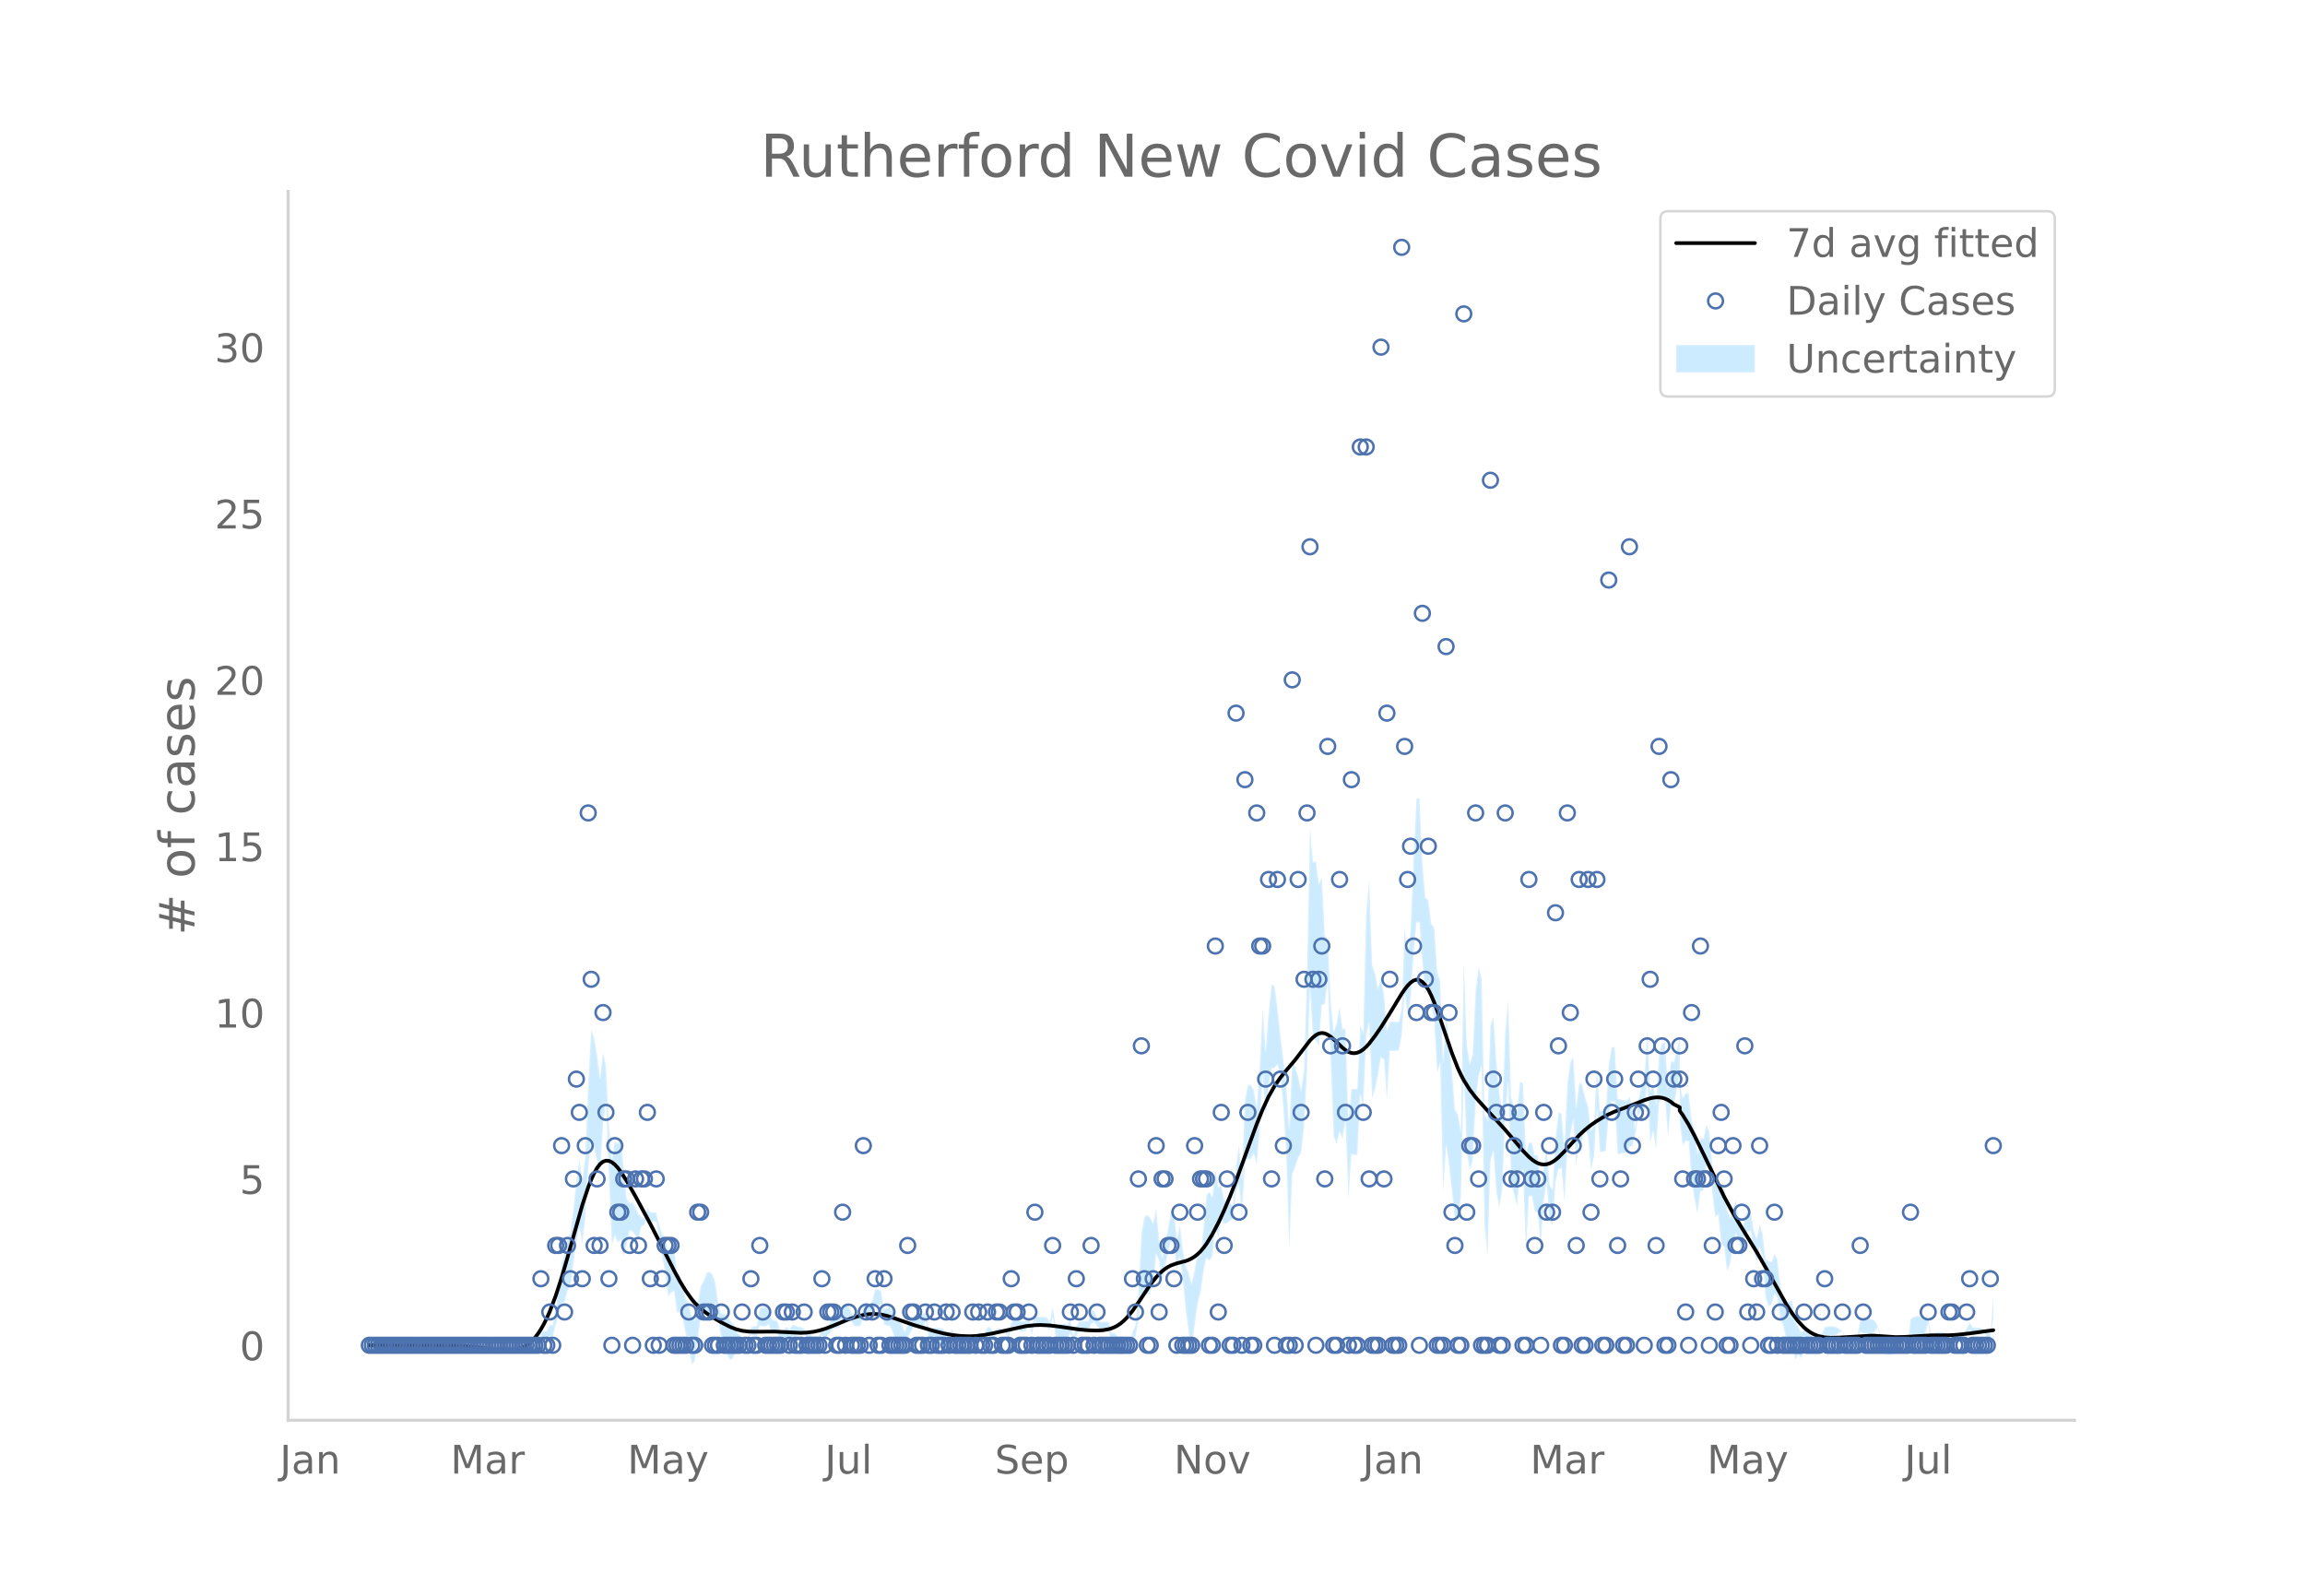 <svg height="864" viewBox="0 0 936 648" width="1248" xmlns="http://www.w3.org/2000/svg" xmlns:xlink="http://www.w3.org/1999/xlink"><defs><style>*{stroke-linecap:butt;stroke-linejoin:round}</style></defs><g id="figure_1"><path d="M0 648h936V0H0z" style="fill:#fff" id="patch_1"/><g id="axes_1"><path d="M117 576.72h725.4V77.76H117z" style="fill:none" id="patch_2"/><g id="PolyCollection_1"><defs><path d="M151.174-101.726h67.267l1.2-2.401 1.202.425 1.201.18 1.201-1.575h1.202l1.2-4.71 1.202-4.13 1.201-4.778 1.201-.483 1.202-4.609 1.2-1.807 1.202-9.487 1.201-8.314 1.201-6.167 1.202 6.83 1.2-10.314 1.202-20.37 1.201-12.492 1.201 4.576 1.202 4.642 1.2 5.85 1.202-20.412 1.201-8.908 1.201 29.588 1.201 28.3 1.202-4.037 1.2 2.988 1.202-1.477 1.201 7.02 1.201-4.824 1.202-5.595 1.2.366 1.202 1.5 1.201 1.464 1.201-5.136 1.202-.552 1.2-3.308 1.202 1.93h2.402l1.202 6.362 1.2 8.025 1.202 5.922 1.201 10.05 1.201-1.51 1.202-.748 1.2 9.149 1.202-1.044 1.201 3.559 1.201 6.273 1.201 5.303 1.202 6.652 1.2-1.325 1.202-8.808 1.201-8.602 1.201-1.514 1.202-.679 1.2.594 1.202-1.211 1.201-3.177 1.201 6.394 1.202 8.153 1.2 3.552 1.202 2.797 1.201 2.154 1.201-.939 1.202-2.81 1.2-1.93 1.202-.826 1.201-.79 1.201-.729 1.202-2.401 1.2.425 1.202.18 1.201-4.356 1.201.475 1.201-.113 1.202-.765 1.2 3.59 1.202-.333 1.201-.429 1.201 7.226 1.202.474 1.2-2.305 1.202-.901 1.201-2.171 1.201-.308 1.202-.411 1.2-.218 1.202-.577 1.201 1.93h1.201l1.202 2.507 1.2.218h1.202l1.201-3.86 1.201 1.652 1.202-1.652 1.2-1.322 1.202-1.388h1.201l1.201-.542 1.201-3.082 1.202-.298 1.2-.406 1.202 1.441 1.201 1.93h2.403l1.2-3.86 1.202-1.515 1.201 1.93 1.201-1.578 1.202-3.136h1.2l1.202-.724 1.201 8.146 1.201.475 1.202.262 1.2 2.507 1.202 4.388 1.201-.39 1.201-1.657 1.202 4.54 1.2-4.335 1.202-2.708 1.201-1.93 1.201.352 1.201.19 1.202.061 1.2-3.042 1.202 5.79 1.201 2.79 1.201.456 1.202.164 1.2-.08 1.202-.349 1.201-2.157 1.201-.73 1.202-1.2 1.2 1.93h3.604l1.202 2.314 1.2.218 1.202-.3h1.201l1.201-1.93h2.402l1.202-1.503 1.201.117 1.201 1.686 1.201-2.23h1.202l1.2-.09 1.202-.212 1.201 2.142 1.201-3.47 1.202-1.426 1.2.352 1.202 1.89 1.201-.085 1.201-.133 1.202-2.828 1.2 4.287 1.202-5.366 1.201 1.93h1.201l1.202-.047 1.2-.1 1.202 2.03 1.201-5.79 1.201 8.229 1.202.352 1.2.19 1.202.061 1.201-.06 1.201-1.93 1.201 4.639 1.202-3.86 1.2-1.737 1.202.133 1.201.085 1.201.04 1.202-3.16 1.2-.7 1.202 1.578 1.201 1.93H450.27l1.202 6.902 1.201.147 1.201 2.334 1.202.197 1.2-.197 1.202-.674 1.201-1.883 1.201-3.283 1.202-1.03 1.2-6.34 1.202-10.958 1.201-.561 1.201.85 1.201-1.181 1.202-2.383 1.2-13.025 1.202 2.517 1.201 8.147 1.201-5.79 1.202-5.454 1.2-4.627 1.202.504 1.201 11.444 1.201-5.79 1.202 9.179 1.2 12.712 1.202 8.75 1.201 7.248 1.201-9.87 1.202-8.662 1.2-4.946 1.202-8.169 1.201-5.7 1.201 1.27 1.202-2.073 1.2-11.736 1.202 4.091 1.201-6.78 1.201 1.502 1.201-.462 1.202-.729 1.2-1.228 1.202-10.858 1.201-2.926 1.201 13.487 1.202-22.439 1.2-1.404 1.202.112 1.201-2.17 1.201 4.623 1.202-14.523 1.2-22.484 1.202 17.304 1.201-11.812 1.201-7.649 1.202-.21 1.2-1.424 1.202 4.375 1.201 13.354 1.201 19.643 1.202 37.315 1.2-30.154 1.202-2.785 1.201-3.835 1.201-1.883 1.201-10.74 1.202-22.716 1.2-33.543 1.202 20.808 1.201.257 1.201 2.428 1.202-16.763 1.2-.194 1.202-9.513 1.201 32.758 1.201 30.17 1.202 3.473 1.2-5.241 1.202 2.871 1.201-7.49 1.201 31.689 1.202-17.783 1.2.266 1.202-.159 1.201-24.289 1.201 4.63 1.202-28.587 1.2-5.46 1.202 30.77 1.201-3.53 1.201-5.895 1.201-7.205 1.202 1 1.2 16.176 1.202-19.69 1.201-.014 1.201-.03 1.202-.045 1.2-6.179 1.202-17.487 1.201 9.182 1.201-6.23 1.202-18.002 1.2-13.529 1.202.26 1.201 16.225 1.201 12.871 1.202-4.914 1.2 9.65 1.202 6.222 1.201 20.822 1.201-3.884 1.202 52.106 1.2-18.833 1.202 8.265 1.201 10.583 1.201 11.384 1.201-1.738 1.202-6.828 1.2-50.96 1.202 32.093 1.201 7.512 1.201-3.82 1.202-24.288 1.2-9.887 1.202-4.221 1.201 64.178 1.201 13.032 1.202-38.858 1.2-3.973 1.202 16.644 1.201 6.29 1.201-7.635 1.202-29.469 1.2-13.836 1.202 41.36 1.201 4.14 1.201 4.942 1.202-14.082 1.2-.715 1.202 33.177 1.201-22.524 1.201-.049 1.201 6.348 1.202.42 1.2 13.366 1.202-18.174 1.201-7.62 1.201 15.697 1.202 1.833 1.2-17.809 1.202-5.037 1.201-.378 1.201 13.317 1.202-20.411 1.2-6.62 1.202-5.793 1.201 18.328 1.201-9.695 1.202-.32 1.2-5.39 1.202 4.032 1.201 13.358 1.201-5.484 1.202-19.303 1.2 17.413 1.202-.128 1.201-.307 1.201-15.295 1.201-4.714h1.202l1.2 21.42 1.202-.246 1.201-.26 1.201-.275 1.202-2.23 1.2-.33 1.202-4.891 1.201-7.641 1.201-2.018 1.202.794 1.2-12.626 1.202 24.911 1.201-4.572 1.201 7.344 1.202-18.795 1.2-2.972 1.202.537 1.201 15.945 1.201-12.104 1.202-.343 2.402-13.234v20.17l1.201 9.26 1.201-1.93 1.201.237 1.202 15.972 1.2 7.718 1.202 5.537 1.201-8.82 1.201-.598 1.202-9.58 1.2-2.945 1.202 13.88 1.201 9.691 1.201-1.325 1.202 12.147 1.2 1.178 1.202 9.937 1.201-2.894 1.201-7.748 1.202-4.802 1.2 3.482 1.202 6.14 1.201-8.32 1.201-1.93 1.202-.36 1.2 8.248 1.202 4.273 1.201-5.808 1.201 3.86 1.201 16.755 1.202 3.145 1.2-.519 1.202-4.379 1.201 1.73 1.201 8.646 1.202 2.68 1.2 5.56 1.202.814 1.201.086 1.201 7.26 1.202-2.217 1.2 1.489 1.202-2.703 1.201-.42 1.201-.893 1.202-2.394h2.402l1.201-1.93 1.201-1.141 1.202.317 1.2.094 1.202-.094 1.201-.317 1.201-.79 1.201-.729 1.202 5.319 1.2.425 1.202.18h1.201l1.201-.18 1.202-5.255 1.2.406 1.202.27h1.201l1.201-.27 1.202-.637 1.2-2.188 1.202 7.979 1.201 3.084 1.201.494 1.202.091 1.2-.28 1.202-.76 1.201-2.158 1.201-.73h2.402l1.202-4.802 1.201.849 1.201.36h1.201l1.202-.36 1.2-.85 1.202-4.118 1.201 9.41 1.201.676 1.202.327 1.2.077 1.202-.156 1.201-.425 1.201-2.918 1.202-1.2 1.2.212 1.202.09h1.201l1.201-.09 1.202-1.758 1.2-1.525 1.202 1.93 1.201-.06 1.201-.127 1.202-.218 1.2-.384 1.202 2.314 1.201-.172 1.201-8.527v-7.99l-1.2 14.633-1.202-.172-1.201-1.545-1.201-.385-1.202-.218-1.2-.127-1.202-.06-1.201-1.93-1.201 2.335-1.202 2.102-1.2-.09h-1.202l-1.201.09-1.201.213-1.202 2.66-1.2-2.919-1.202-.425-1.201-.155-1.201.077-1.202.326-1.2.676-1.202-6.03-1.201-.259-1.201-.849-1.202-.36h-1.2l-1.202.36-1.201.85-1.201 10.637h-2.403l-1.2-.73-1.202-2.157-1.201-.76-1.201-.281-1.202.091-1.2.494-1.202-.775-1.201-3.602-1.201-2.188-1.202-.637-1.2-.27h-1.202l-1.201.27-1.201.406-1.202 6.326-1.2-.18h-1.202l-1.201.18-1.201.424-1.202-2.401-1.2-.73-1.202-.788-1.201-.318-1.201-.094-1.201.094-1.202.318-1.2 2.719-1.202 1.93h-2.402l-1.202-2.394-1.2-.895-1.202-.42-1.201 1.159-1.201-2.371-1.202-2.218-1.2-8.18-1.202.086-1.201.815-1.201-2.161-1.202-5.04-1.2-10.655-1.202-2.13-1.201 3.342-1.201-.52-1.202-.715-1.2-10.264-1.202-3.86-1.201 5.771-1.201-3.446-1.201-7.192-1.202-.36-1.2 1.93-1.202 7.12-1.201-5.44-1.201-8.1-1.202 2.919-1.2 3.832-1.202-2.894-1.201-9.362-1.201 1.177-1.202-7.153-1.2 2.535-1.202-5.749-1.201-13.14-1.201-2.946-1.202 5.861-1.2-.598-1.202 6.62-1.201-9.903-1.201-3.862-1.202-11.049-1.2.237-1.202 1.93-1.201-6.18v-18.43l-2.402 9.927-1.202-.344-1.2 11.057-1.202-18.796-1.201.537-1.201 4.749-1.202 19.804-1.2-8.096-1.202 3.148-1.201-25.269-1.201 22.115-1.202.794-1.2 5.702-1.202 11.659-1.201-8.751-1.201-4.19-1.202 1.63-1.2-.275-1.202-.26-1.201-.247-1.201-21.04h-1.202l-1.2 6.866-1.202 19.446-1.201-.307-1.201-.128-1.201-17.328-1.202 23.157-1.2 2.237-1.202-9.803-1.201-3.687-1.201-5.39-1.202-.32-1.2 9.604-1.202-20.272-1.201 1.927-1.201 8.821-1.202 25.91-1.2-13.705-1.202-.378-1.201 10.403-1.201 20.792-1.202-2.027-1.2-15.183-1.202 7.82-1.201 8.846-1.201-13.654-1.202.42-1.2-5.232-1.202-.05-1.201 4.497-1.201-28.583-1.201-.716-1.202 12.939-1.2-2.778-1.202-3.58-1.201-39.701-1.201 13.184-1.202 32.292-1.2-7.635-1.202-13.01-1.201-18.097-1.201 3.747-1.202 38.343-1.2-2.409-1.202-55.482-1.201-4.221-1.201 9.412-1.202 25.893-1.2 3.9-1.202-7.927-1.201-33.528-1.201 68.7-1.202-6.827-1.2-1.738-1.202-15.637-1.201-12.576-1.201-11.036-1.201 19.767-1.202-32.814-1.2-3.884-1.202-17.778-1.201-1.499-1.201-9.65-1.202-1.054-1.2-14.15-1.202-26.235-1.201.26-1.201 25.071-1.202 28.32-1.2 9.21-1.202-10.119-1.201 32.693-1.201 5.402-1.202-.045-1.2-.03-1.202-.015-1.201 3.471-1.201-14.703-1.202-6.721-1.2 4.375-1.202-5.895-1.201-3.53-1.201-34.851-1.201 13.84-1.202 48.614-1.2-3.09-1.202 25.891-1.201-.159-1.201.266-1.202 13.098-1.2-37.792-1.202.23-1.201-8.709-1.201 6.34-1.202 3.473-1.2-12.291-1.202-25.143-1.201-1.793-1.201-23.354-1.202 2.537-1.2-9.152-1.202.258-1.201-13.933-1.201 59.097-1.202 39.046-1.2 8.56-1.202-5.744-1.201-3.835-1.201-2.784-1.201 27.746-1.202-16.725-1.2-11.238-1.202-9.806-1.201-11.065-1.201-9.144-1.202-.21-1.2 11.651-1.202 15.208-1.201-17.436-1.201 23.836-1.202 16.358-1.2-6.958-1.202-2.17-1.201.112-1.201 6.317-1.202 31.6-1.2-13.532-1.202 8.654-1.201 16.162-1.201-1.228-1.202-.73-1.2-.461-1.202-6.218-1.201.94-1.201-7.489-1.201 11.424-1.202-2.073-1.2 1.27-1.202 13.6-1.201 11.132-1.201-1.086-1.202 6.778-1.2 5.57-1.202-4.333-1.201-2.83-1.201-6.587-1.202-10.122-1.2 5.79-1.202-11.716-1.201.505-1.201 6.952-1.202 6.127-1.2 5.79-1.202-7.293-1.201-12.924-1.201 6.276-1.202-2.383-1.2-1.181-1.202.85-1.201 7.159-1.201 23.782-1.201 12.96-1.202 2.83-1.2 4.437-1.202-1.883-1.201-.673-1.201-.198-1.202.198-1.2-1.527-1.202.147-1.201-4.678H446.668l-1.202-1.93-1.201-2.282-1.201-.7-1.202 4.56-1.2.04-1.202.085-1.201.133-1.201 2.124-1.202 3.86-1.2-6.941-1.202 1.93-1.201-.061-1.201.06-1.201.191-1.202.352-1.2-7.21-1.202 5.79-1.201-1.832-1.201-.099-1.202-.048h-1.2l-1.202-1.93-1.201 6.215-1.201-3.433-1.202 1.032-1.2-.133-1.202-.085-1.201-1.97-1.201.352-1.202 2.434-1.2 4.25-1.202-1.717-1.201-.213-1.201-.09h-1.202l-1.2 1.63-1.202-2.174-1.201.117-1.201 2.357h-2.403l-1.2 1.93h-1.202l-1.201-.3-1.201.218-1.202-1.545h-3.603l-1.201-1.93-1.202 2.659-1.2-.73-1.202-2.157-1.201-.348-1.201-.081-1.202.164-1.2.455-1.202-1.069-1.201-5.79-1.201.818-1.202.06-1.2.191-1.202.352-1.201 1.93-1.201 1.152-1.201 3.385-1.202-3.18-1.2-1.657-1.202-.39-1.201-3.332-1.201-1.353-1.202.262-1.2.475-1.202-7.294-1.201-.725h-1.201l-1.202 4.585-1.2 2.282-1.202-1.93-1.201 2.345-1.201 3.86h-2.402l-1.202-1.93-1.201-2.42-1.201-.405-1.202-.298-1.2 4.638-1.202-.542h-1.201l-1.201 2.472-1.201 2.539-1.202 2.207-1.2-2.207-1.202 3.86h-1.201l-1.201.218-1.202-1.354h-1.2l-1.202-1.93-1.201-.576-1.201-.218-1.202-.411-1.2-.309-1.202 1.69-1.201-.902-1.201 1.555-1.202.475-1.2-4.355-1.202-.429-1.201-.333-1.201-4.13-1.202-.765-1.2-.113-1.202.475-1.201 7.225-1.201.18-1.201.424-1.202 5.32-1.2-.73-1.202-.79-1.201-.826-1.201-1.93-1.202-2.81-1.2-.94-1.202-1.705-1.201-1.063-1.201-.308-1.202-3.427-1.2-9.046-1.202-3.177-1.201-1.211-1.201.594-1.202 3.18-1.2 2.347-1.202 6.838-1.201 6.633-1.201-1.326-1.202-4.928-1.2-2.417-1.202-5.307-1.201-4.161-1.201-1.044-1.201-10.15-1.202-.75-1.2 2.35-1.202-5.389-1.201-1.798-1.201-3.556-1.202-5.218h-2.402l-1.201-1.93-1.201 4.412-1.202-.552-1.2-1.275-1.202-2.397-1.201-2.36-1.201.367-1.202-1.736-1.2-12.543-1.202-12.28-1.201 2.382-1.201-.872-1.202 7.543-1.2-14.16-1.202-24.453-1.201-5.047-1.201 10.468-1.201-9.59-1.202-6.939-1.2-3.144-1.202 22.248-1.201 29.81-1.201 8.986-1.202-8.61-1.2 9.275-1.202 10.986-1.201 9.812-1.201 2.053-1.202 6.971-1.2 3.378-1.202 10.663-1.201 7.45-1.201 6.869h-1.202l-1.2 2.286-1.202.18-1.201.424-1.201 5.32h-67.267z" id="m32e502d3e3" style="stroke:#fff;stroke-opacity:.2"/></defs><g clip-path="url(#p535537b38b)"><use style="fill:#089fff;fill-opacity:.2;stroke:#fff;stroke-opacity:.2" xlink:href="#m32e502d3e3" y="648"/></g></g><path clip-path="url(#p535537b38b)" d="m149.973 546.274 34.834.08 4.805.3 4.805.496 9.61 1.185 2.402.073 2.402-.196 1.201-.245 1.202-.366 1.2-.506 1.202-.67 1.201-.859 1.201-1.071 1.201-1.308 1.202-1.56 1.2-1.828 1.202-2.111 1.201-2.409 1.201-2.717 2.403-6.32 2.402-7.405 2.403-8.226 6.006-21.242 2.402-7.273 1.201-3.076 1.201-2.628 1.202-2.126 1.2-1.57 1.202-.977 1.201-.417 1.201.092 1.201.551 1.202.957 1.2 1.3 1.202 1.581 2.402 3.748 3.604 6.326 6.006 11.134 4.805 9.417 4.805 9.478 2.402 4.407 2.402 3.935 2.403 3.35 1.2 1.426 2.403 2.355 2.403 1.878 2.402 1.618 3.604 2.13 3.603 1.849 2.403.927 2.402.612 2.402.322 2.403.076 8.408-.05 10.81.505 2.403-.118 2.403-.29 2.402-.5 2.402-.701 3.604-1.372 6.006-2.481 3.603-1.205 2.403-.578 2.402-.348 2.403-.078 2.402.225 2.402.538 3.604 1.177 7.207 2.523 8.408 2.49 3.604.903 3.604.684 3.603.41 3.604.111 2.402-.109 3.604-.443 3.603-.692 13.213-2.88 3.604-.377 2.402-.072 3.604.172 3.604.435 8.408 1.211 3.603.314 3.604.107 2.402-.127 2.403-.427 1.201-.367 1.201-.496 1.201-.647 1.202-.82 1.2-1.01 1.202-1.191 2.402-2.872 2.403-3.427 4.804-7.215 2.403-3.044 1.201-1.3 1.201-1.132 1.201-.95 1.202-.78 1.2-.627 2.403-.86 3.604-.94 1.201-.438 1.201-.589 1.201-.762 1.202-.954 1.2-1.165 1.202-1.393 1.201-1.633 2.403-3.903 2.402-4.586 2.402-5.155 2.403-5.7 2.402-6.2 4.805-13.276 3.603-9.814 2.403-5.96 2.402-5.19 2.403-4.255 2.402-3.479 2.402-2.95 3.604-4.255 6.006-7.895 1.201-1.225 1.201-.956 1.201-.63 1.202-.247 1.2.173 1.202.534 1.201.816 2.403 2.154 2.402 2.303 1.201.98 1.201.743 1.202.43 1.2.108 1.202-.204 1.201-.508 1.201-.802 1.202-1.081 1.2-1.314 2.403-3.118 2.402-3.485 3.604-5.714 4.805-7.895 1.201-1.754 1.201-1.538 1.201-1.235 1.202-.847 1.2-.374 1.202.172 1.201.73 1.201 1.29L580 401.85l1.2 2.386 1.202 2.836 2.402 6.593 4.805 14.028 2.402 6.107 1.202 2.585 1.2 2.28 2.403 3.824 2.403 3.125 3.603 4.017 8.409 9.157 3.603 4.215 3.604 4.29 2.402 2.492 1.201 1.037 1.201.857 1.202.642 1.2.402 1.202.152 1.201-.1 1.201-.353 1.202-.605 1.2-.825 1.202-1.007 2.402-2.414 6.006-6.591 2.403-2.223 2.402-1.926 2.403-1.66 2.402-1.44 2.402-1.26 2.403-1.093 3.603-1.36 3.604-1.34 4.805-1.927 2.402-.75 1.201-.25 1.201-.136 1.202.002 1.2.16 1.202.338 1.201.537 1.201.755 1.202.99 2.402 1.223v1.448l1.201 1.667 2.402 3.931 2.403 4.517 3.603 7.327 8.409 17.412 3.603 6.66 3.604 6.045 6.006 9.743 3.603 6.263 8.409 14.96 2.402 3.716 2.403 3.175 2.402 2.542 1.201 1.014 1.201.85 1.202.694 1.2.552 1.202.42 2.402.502 2.403.172 3.603-.084 13.213-.796 3.604.214 6.006.397 3.604-.073 10.81-.644 7.207-.03 3.604-.226 4.805-.533 9.61-1.297h0" style="fill:none;stroke:#000;stroke-linecap:round;stroke-width:1.5" id="line2d_1"/><g id="line2d_2"><defs><path d="M0 3a3 3 0 1 0 0-6 3 3 0 0 0 0 6z" id="meb806477b7" style="stroke:#4c72b0"/></defs><g clip-path="url(#p535537b38b)"><use style="fill-opacity:0;stroke:#4c72b0" x="149.973" xlink:href="#meb806477b7" y="546.274"/><use style="fill-opacity:0;stroke:#4c72b0" x="151.174" xlink:href="#meb806477b7" y="546.274"/><use style="fill-opacity:0;stroke:#4c72b0" x="152.375" xlink:href="#meb806477b7" y="546.274"/><use style="fill-opacity:0;stroke:#4c72b0" x="153.576" xlink:href="#meb806477b7" y="546.274"/><use style="fill-opacity:0;stroke:#4c72b0" x="154.777" xlink:href="#meb806477b7" y="546.274"/><use style="fill-opacity:0;stroke:#4c72b0" x="155.979" xlink:href="#meb806477b7" y="546.274"/><use style="fill-opacity:0;stroke:#4c72b0" x="157.18" xlink:href="#meb806477b7" y="546.274"/><use style="fill-opacity:0;stroke:#4c72b0" x="158.381" xlink:href="#meb806477b7" y="546.274"/><use style="fill-opacity:0;stroke:#4c72b0" x="159.582" xlink:href="#meb806477b7" y="546.274"/><use style="fill-opacity:0;stroke:#4c72b0" x="160.783" xlink:href="#meb806477b7" y="546.274"/><use style="fill-opacity:0;stroke:#4c72b0" x="161.985" xlink:href="#meb806477b7" y="546.274"/><use style="fill-opacity:0;stroke:#4c72b0" x="163.186" xlink:href="#meb806477b7" y="546.274"/><use style="fill-opacity:0;stroke:#4c72b0" x="164.387" xlink:href="#meb806477b7" y="546.274"/><use style="fill-opacity:0;stroke:#4c72b0" x="165.588" xlink:href="#meb806477b7" y="546.274"/><use style="fill-opacity:0;stroke:#4c72b0" x="166.789" xlink:href="#meb806477b7" y="546.274"/><use style="fill-opacity:0;stroke:#4c72b0" x="167.991" xlink:href="#meb806477b7" y="546.274"/><use style="fill-opacity:0;stroke:#4c72b0" x="169.192" xlink:href="#meb806477b7" y="546.274"/><use style="fill-opacity:0;stroke:#4c72b0" x="170.393" xlink:href="#meb806477b7" y="546.274"/><use style="fill-opacity:0;stroke:#4c72b0" x="171.594" xlink:href="#meb806477b7" y="546.274"/><use style="fill-opacity:0;stroke:#4c72b0" x="172.795" xlink:href="#meb806477b7" y="546.274"/><use style="fill-opacity:0;stroke:#4c72b0" x="173.997" xlink:href="#meb806477b7" y="546.274"/><use style="fill-opacity:0;stroke:#4c72b0" x="175.198" xlink:href="#meb806477b7" y="546.274"/><use style="fill-opacity:0;stroke:#4c72b0" x="176.399" xlink:href="#meb806477b7" y="546.274"/><use style="fill-opacity:0;stroke:#4c72b0" x="177.6" xlink:href="#meb806477b7" y="546.274"/><use style="fill-opacity:0;stroke:#4c72b0" x="178.801" xlink:href="#meb806477b7" y="546.274"/><use style="fill-opacity:0;stroke:#4c72b0" x="180.003" xlink:href="#meb806477b7" y="546.274"/><use style="fill-opacity:0;stroke:#4c72b0" x="181.204" xlink:href="#meb806477b7" y="546.274"/><use style="fill-opacity:0;stroke:#4c72b0" x="182.405" xlink:href="#meb806477b7" y="546.274"/><use style="fill-opacity:0;stroke:#4c72b0" x="183.606" xlink:href="#meb806477b7" y="546.274"/><use style="fill-opacity:0;stroke:#4c72b0" x="184.807" xlink:href="#meb806477b7" y="546.274"/><use style="fill-opacity:0;stroke:#4c72b0" x="186.008" xlink:href="#meb806477b7" y="546.274"/><use style="fill-opacity:0;stroke:#4c72b0" x="187.21" xlink:href="#meb806477b7" y="546.274"/><use style="fill-opacity:0;stroke:#4c72b0" x="188.411" xlink:href="#meb806477b7" y="546.274"/><use style="fill-opacity:0;stroke:#4c72b0" x="189.612" xlink:href="#meb806477b7" y="546.274"/><use style="fill-opacity:0;stroke:#4c72b0" x="190.813" xlink:href="#meb806477b7" y="546.274"/><use style="fill-opacity:0;stroke:#4c72b0" x="192.014" xlink:href="#meb806477b7" y="546.274"/><use style="fill-opacity:0;stroke:#4c72b0" x="193.216" xlink:href="#meb806477b7" y="546.274"/><use style="fill-opacity:0;stroke:#4c72b0" x="194.417" xlink:href="#meb806477b7" y="546.274"/><use style="fill-opacity:0;stroke:#4c72b0" x="195.618" xlink:href="#meb806477b7" y="546.274"/><use style="fill-opacity:0;stroke:#4c72b0" x="196.819" xlink:href="#meb806477b7" y="546.274"/><use style="fill-opacity:0;stroke:#4c72b0" x="198.02" xlink:href="#meb806477b7" y="546.274"/><use style="fill-opacity:0;stroke:#4c72b0" x="199.222" xlink:href="#meb806477b7" y="546.274"/><use style="fill-opacity:0;stroke:#4c72b0" x="200.423" xlink:href="#meb806477b7" y="546.274"/><use style="fill-opacity:0;stroke:#4c72b0" x="201.624" xlink:href="#meb806477b7" y="546.274"/><use style="fill-opacity:0;stroke:#4c72b0" x="202.825" xlink:href="#meb806477b7" y="546.274"/><use style="fill-opacity:0;stroke:#4c72b0" x="204.026" xlink:href="#meb806477b7" y="546.274"/><use style="fill-opacity:0;stroke:#4c72b0" x="205.228" xlink:href="#meb806477b7" y="546.274"/><use style="fill-opacity:0;stroke:#4c72b0" x="206.429" xlink:href="#meb806477b7" y="546.274"/><use style="fill-opacity:0;stroke:#4c72b0" x="207.63" xlink:href="#meb806477b7" y="546.274"/><use style="fill-opacity:0;stroke:#4c72b0" x="208.831" xlink:href="#meb806477b7" y="546.274"/><use style="fill-opacity:0;stroke:#4c72b0" x="210.032" xlink:href="#meb806477b7" y="546.274"/><use style="fill-opacity:0;stroke:#4c72b0" x="211.234" xlink:href="#meb806477b7" y="546.274"/><use style="fill-opacity:0;stroke:#4c72b0" x="212.435" xlink:href="#meb806477b7" y="546.274"/><use style="fill-opacity:0;stroke:#4c72b0" x="213.636" xlink:href="#meb806477b7" y="546.274"/><use style="fill-opacity:0;stroke:#4c72b0" x="214.837" xlink:href="#meb806477b7" y="546.274"/><use style="fill-opacity:0;stroke:#4c72b0" x="216.038" xlink:href="#meb806477b7" y="546.274"/><use style="fill-opacity:0;stroke:#4c72b0" x="217.239" xlink:href="#meb806477b7" y="546.274"/><use style="fill-opacity:0;stroke:#4c72b0" x="218.441" xlink:href="#meb806477b7" y="546.274"/><use style="fill-opacity:0;stroke:#4c72b0" x="219.642" xlink:href="#meb806477b7" y="519.254"/><use style="fill-opacity:0;stroke:#4c72b0" x="220.843" xlink:href="#meb806477b7" y="546.274"/><use style="fill-opacity:0;stroke:#4c72b0" x="222.044" xlink:href="#meb806477b7" y="546.274"/><use style="fill-opacity:0;stroke:#4c72b0" x="223.245" xlink:href="#meb806477b7" y="532.764"/><use style="fill-opacity:0;stroke:#4c72b0" x="224.447" xlink:href="#meb806477b7" y="546.274"/><use style="fill-opacity:0;stroke:#4c72b0" x="225.648" xlink:href="#meb806477b7" y="505.744"/><use style="fill-opacity:0;stroke:#4c72b0" x="226.849" xlink:href="#meb806477b7" y="505.744"/><use style="fill-opacity:0;stroke:#4c72b0" x="228.05" xlink:href="#meb806477b7" y="465.213"/><use style="fill-opacity:0;stroke:#4c72b0" x="229.251" xlink:href="#meb806477b7" y="532.764"/><use style="fill-opacity:0;stroke:#4c72b0" x="230.453" xlink:href="#meb806477b7" y="505.744"/><use style="fill-opacity:0;stroke:#4c72b0" x="231.654" xlink:href="#meb806477b7" y="519.254"/><use style="fill-opacity:0;stroke:#4c72b0" x="232.855" xlink:href="#meb806477b7" y="478.723"/><use style="fill-opacity:0;stroke:#4c72b0" x="234.056" xlink:href="#meb806477b7" y="438.193"/><use style="fill-opacity:0;stroke:#4c72b0" x="235.257" xlink:href="#meb806477b7" y="451.703"/><use style="fill-opacity:0;stroke:#4c72b0" x="236.459" xlink:href="#meb806477b7" y="519.254"/><use style="fill-opacity:0;stroke:#4c72b0" x="237.66" xlink:href="#meb806477b7" y="465.213"/><use style="fill-opacity:0;stroke:#4c72b0" x="238.861" xlink:href="#meb806477b7" y="330.112"/><use style="fill-opacity:0;stroke:#4c72b0" x="240.062" xlink:href="#meb806477b7" y="397.663"/><use style="fill-opacity:0;stroke:#4c72b0" x="241.263" xlink:href="#meb806477b7" y="505.744"/><use style="fill-opacity:0;stroke:#4c72b0" x="242.465" xlink:href="#meb806477b7" y="478.723"/><use style="fill-opacity:0;stroke:#4c72b0" x="243.666" xlink:href="#meb806477b7" y="505.744"/><use style="fill-opacity:0;stroke:#4c72b0" x="244.867" xlink:href="#meb806477b7" y="411.173"/><use style="fill-opacity:0;stroke:#4c72b0" x="246.068" xlink:href="#meb806477b7" y="451.703"/><use style="fill-opacity:0;stroke:#4c72b0" x="247.269" xlink:href="#meb806477b7" y="519.254"/><use style="fill-opacity:0;stroke:#4c72b0" x="248.47" xlink:href="#meb806477b7" y="546.274"/><use style="fill-opacity:0;stroke:#4c72b0" x="249.672" xlink:href="#meb806477b7" y="465.213"/><use style="fill-opacity:0;stroke:#4c72b0" x="250.873" xlink:href="#meb806477b7" y="492.234"/><use style="fill-opacity:0;stroke:#4c72b0" x="252.074" xlink:href="#meb806477b7" y="492.234"/><use style="fill-opacity:0;stroke:#4c72b0" x="253.275" xlink:href="#meb806477b7" y="478.723"/><use style="fill-opacity:0;stroke:#4c72b0" x="254.476" xlink:href="#meb806477b7" y="478.723"/><use style="fill-opacity:0;stroke:#4c72b0" x="255.678" xlink:href="#meb806477b7" y="505.744"/><use style="fill-opacity:0;stroke:#4c72b0" x="256.879" xlink:href="#meb806477b7" y="546.274"/><use style="fill-opacity:0;stroke:#4c72b0" x="258.08" xlink:href="#meb806477b7" y="478.723"/><use style="fill-opacity:0;stroke:#4c72b0" x="259.281" xlink:href="#meb806477b7" y="505.744"/><use style="fill-opacity:0;stroke:#4c72b0" x="260.482" xlink:href="#meb806477b7" y="478.723"/><use style="fill-opacity:0;stroke:#4c72b0" x="261.684" xlink:href="#meb806477b7" y="478.723"/><use style="fill-opacity:0;stroke:#4c72b0" x="262.885" xlink:href="#meb806477b7" y="451.703"/><use style="fill-opacity:0;stroke:#4c72b0" x="264.086" xlink:href="#meb806477b7" y="519.254"/><use style="fill-opacity:0;stroke:#4c72b0" x="265.287" xlink:href="#meb806477b7" y="546.274"/><use style="fill-opacity:0;stroke:#4c72b0" x="266.488" xlink:href="#meb806477b7" y="478.723"/><use style="fill-opacity:0;stroke:#4c72b0" x="267.69" xlink:href="#meb806477b7" y="546.274"/><use style="fill-opacity:0;stroke:#4c72b0" x="268.891" xlink:href="#meb806477b7" y="519.254"/><use style="fill-opacity:0;stroke:#4c72b0" x="270.092" xlink:href="#meb806477b7" y="505.744"/><use style="fill-opacity:0;stroke:#4c72b0" x="271.293" xlink:href="#meb806477b7" y="505.744"/><use style="fill-opacity:0;stroke:#4c72b0" x="272.494" xlink:href="#meb806477b7" y="505.744"/><use style="fill-opacity:0;stroke:#4c72b0" x="273.696" xlink:href="#meb806477b7" y="546.274"/><use style="fill-opacity:0;stroke:#4c72b0" x="274.897" xlink:href="#meb806477b7" y="546.274"/><use style="fill-opacity:0;stroke:#4c72b0" x="276.098" xlink:href="#meb806477b7" y="546.274"/><use style="fill-opacity:0;stroke:#4c72b0" x="277.299" xlink:href="#meb806477b7" y="546.274"/><use style="fill-opacity:0;stroke:#4c72b0" x="278.5" xlink:href="#meb806477b7" y="546.274"/><use style="fill-opacity:0;stroke:#4c72b0" x="279.701" xlink:href="#meb806477b7" y="532.764"/><use style="fill-opacity:0;stroke:#4c72b0" x="280.903" xlink:href="#meb806477b7" y="546.274"/><use style="fill-opacity:0;stroke:#4c72b0" x="282.104" xlink:href="#meb806477b7" y="546.274"/><use style="fill-opacity:0;stroke:#4c72b0" x="283.305" xlink:href="#meb806477b7" y="492.234"/><use style="fill-opacity:0;stroke:#4c72b0" x="284.506" xlink:href="#meb806477b7" y="492.234"/><use style="fill-opacity:0;stroke:#4c72b0" x="285.707" xlink:href="#meb806477b7" y="532.764"/><use style="fill-opacity:0;stroke:#4c72b0" x="286.909" xlink:href="#meb806477b7" y="532.764"/><use style="fill-opacity:0;stroke:#4c72b0" x="288.11" xlink:href="#meb806477b7" y="532.764"/><use style="fill-opacity:0;stroke:#4c72b0" x="289.311" xlink:href="#meb806477b7" y="546.274"/><use style="fill-opacity:0;stroke:#4c72b0" x="290.512" xlink:href="#meb806477b7" y="546.274"/><use style="fill-opacity:0;stroke:#4c72b0" x="291.713" xlink:href="#meb806477b7" y="546.274"/><use style="fill-opacity:0;stroke:#4c72b0" x="292.915" xlink:href="#meb806477b7" y="532.764"/><use style="fill-opacity:0;stroke:#4c72b0" x="294.116" xlink:href="#meb806477b7" y="546.274"/><use style="fill-opacity:0;stroke:#4c72b0" x="295.317" xlink:href="#meb806477b7" y="546.274"/><use style="fill-opacity:0;stroke:#4c72b0" x="296.518" xlink:href="#meb806477b7" y="546.274"/><use style="fill-opacity:0;stroke:#4c72b0" x="297.719" xlink:href="#meb806477b7" y="546.274"/><use style="fill-opacity:0;stroke:#4c72b0" x="298.921" xlink:href="#meb806477b7" y="546.274"/><use style="fill-opacity:0;stroke:#4c72b0" x="300.122" xlink:href="#meb806477b7" y="546.274"/><use style="fill-opacity:0;stroke:#4c72b0" x="301.323" xlink:href="#meb806477b7" y="532.764"/><use style="fill-opacity:0;stroke:#4c72b0" x="302.524" xlink:href="#meb806477b7" y="546.274"/><use style="fill-opacity:0;stroke:#4c72b0" x="303.725" xlink:href="#meb806477b7" y="546.274"/><use style="fill-opacity:0;stroke:#4c72b0" x="304.927" xlink:href="#meb806477b7" y="519.254"/><use style="fill-opacity:0;stroke:#4c72b0" x="306.128" xlink:href="#meb806477b7" y="546.274"/><use style="fill-opacity:0;stroke:#4c72b0" x="307.329" xlink:href="#meb806477b7" y="546.274"/><use style="fill-opacity:0;stroke:#4c72b0" x="308.53" xlink:href="#meb806477b7" y="505.744"/><use style="fill-opacity:0;stroke:#4c72b0" x="309.731" xlink:href="#meb806477b7" y="532.764"/><use style="fill-opacity:0;stroke:#4c72b0" x="310.932" xlink:href="#meb806477b7" y="546.274"/><use style="fill-opacity:0;stroke:#4c72b0" x="312.134" xlink:href="#meb806477b7" y="546.274"/><use style="fill-opacity:0;stroke:#4c72b0" x="313.335" xlink:href="#meb806477b7" y="546.274"/><use style="fill-opacity:0;stroke:#4c72b0" x="314.536" xlink:href="#meb806477b7" y="546.274"/><use style="fill-opacity:0;stroke:#4c72b0" x="315.737" xlink:href="#meb806477b7" y="546.274"/><use style="fill-opacity:0;stroke:#4c72b0" x="316.938" xlink:href="#meb806477b7" y="546.274"/><use style="fill-opacity:0;stroke:#4c72b0" x="318.14" xlink:href="#meb806477b7" y="532.764"/><use style="fill-opacity:0;stroke:#4c72b0" x="319.341" xlink:href="#meb806477b7" y="532.764"/><use style="fill-opacity:0;stroke:#4c72b0" x="320.542" xlink:href="#meb806477b7" y="546.274"/><use style="fill-opacity:0;stroke:#4c72b0" x="321.743" xlink:href="#meb806477b7" y="532.764"/><use style="fill-opacity:0;stroke:#4c72b0" x="322.944" xlink:href="#meb806477b7" y="546.274"/><use style="fill-opacity:0;stroke:#4c72b0" x="324.146" xlink:href="#meb806477b7" y="546.274"/><use style="fill-opacity:0;stroke:#4c72b0" x="325.347" xlink:href="#meb806477b7" y="546.274"/><use style="fill-opacity:0;stroke:#4c72b0" x="326.548" xlink:href="#meb806477b7" y="532.764"/><use style="fill-opacity:0;stroke:#4c72b0" x="327.749" xlink:href="#meb806477b7" y="546.274"/><use style="fill-opacity:0;stroke:#4c72b0" x="328.95" xlink:href="#meb806477b7" y="546.274"/><use style="fill-opacity:0;stroke:#4c72b0" x="330.152" xlink:href="#meb806477b7" y="546.274"/><use style="fill-opacity:0;stroke:#4c72b0" x="331.353" xlink:href="#meb806477b7" y="546.274"/><use style="fill-opacity:0;stroke:#4c72b0" x="332.554" xlink:href="#meb806477b7" y="546.274"/><use style="fill-opacity:0;stroke:#4c72b0" x="333.755" xlink:href="#meb806477b7" y="519.254"/><use style="fill-opacity:0;stroke:#4c72b0" x="334.956" xlink:href="#meb806477b7" y="546.274"/><use style="fill-opacity:0;stroke:#4c72b0" x="336.158" xlink:href="#meb806477b7" y="532.764"/><use style="fill-opacity:0;stroke:#4c72b0" x="337.359" xlink:href="#meb806477b7" y="532.764"/><use style="fill-opacity:0;stroke:#4c72b0" x="338.56" xlink:href="#meb806477b7" y="532.764"/><use style="fill-opacity:0;stroke:#4c72b0" x="339.761" xlink:href="#meb806477b7" y="546.274"/><use style="fill-opacity:0;stroke:#4c72b0" x="340.962" xlink:href="#meb806477b7" y="546.274"/><use style="fill-opacity:0;stroke:#4c72b0" x="342.163" xlink:href="#meb806477b7" y="492.234"/><use style="fill-opacity:0;stroke:#4c72b0" x="343.365" xlink:href="#meb806477b7" y="546.274"/><use style="fill-opacity:0;stroke:#4c72b0" x="344.566" xlink:href="#meb806477b7" y="532.764"/><use style="fill-opacity:0;stroke:#4c72b0" x="345.767" xlink:href="#meb806477b7" y="546.274"/><use style="fill-opacity:0;stroke:#4c72b0" x="346.968" xlink:href="#meb806477b7" y="546.274"/><use style="fill-opacity:0;stroke:#4c72b0" x="348.169" xlink:href="#meb806477b7" y="546.274"/><use style="fill-opacity:0;stroke:#4c72b0" x="349.371" xlink:href="#meb806477b7" y="546.274"/><use style="fill-opacity:0;stroke:#4c72b0" x="350.572" xlink:href="#meb806477b7" y="465.213"/><use style="fill-opacity:0;stroke:#4c72b0" x="351.773" xlink:href="#meb806477b7" y="532.764"/><use style="fill-opacity:0;stroke:#4c72b0" x="352.974" xlink:href="#meb806477b7" y="546.274"/><use style="fill-opacity:0;stroke:#4c72b0" x="354.175" xlink:href="#meb806477b7" y="532.764"/><use style="fill-opacity:0;stroke:#4c72b0" x="355.377" xlink:href="#meb806477b7" y="519.254"/><use style="fill-opacity:0;stroke:#4c72b0" x="356.578" xlink:href="#meb806477b7" y="546.274"/><use style="fill-opacity:0;stroke:#4c72b0" x="357.779" xlink:href="#meb806477b7" y="546.274"/><use style="fill-opacity:0;stroke:#4c72b0" x="358.98" xlink:href="#meb806477b7" y="519.254"/><use style="fill-opacity:0;stroke:#4c72b0" x="360.181" xlink:href="#meb806477b7" y="532.764"/><use style="fill-opacity:0;stroke:#4c72b0" x="361.383" xlink:href="#meb806477b7" y="546.274"/><use style="fill-opacity:0;stroke:#4c72b0" x="362.584" xlink:href="#meb806477b7" y="546.274"/><use style="fill-opacity:0;stroke:#4c72b0" x="363.785" xlink:href="#meb806477b7" y="546.274"/><use style="fill-opacity:0;stroke:#4c72b0" x="364.986" xlink:href="#meb806477b7" y="546.274"/><use style="fill-opacity:0;stroke:#4c72b0" x="366.187" xlink:href="#meb806477b7" y="546.274"/><use style="fill-opacity:0;stroke:#4c72b0" x="367.389" xlink:href="#meb806477b7" y="546.274"/><use style="fill-opacity:0;stroke:#4c72b0" x="368.59" xlink:href="#meb806477b7" y="505.744"/><use style="fill-opacity:0;stroke:#4c72b0" x="369.791" xlink:href="#meb806477b7" y="532.764"/><use style="fill-opacity:0;stroke:#4c72b0" x="370.992" xlink:href="#meb806477b7" y="532.764"/><use style="fill-opacity:0;stroke:#4c72b0" x="372.193" xlink:href="#meb806477b7" y="546.274"/><use style="fill-opacity:0;stroke:#4c72b0" x="373.394" xlink:href="#meb806477b7" y="546.274"/><use style="fill-opacity:0;stroke:#4c72b0" x="374.596" xlink:href="#meb806477b7" y="546.274"/><use style="fill-opacity:0;stroke:#4c72b0" x="375.797" xlink:href="#meb806477b7" y="532.764"/><use style="fill-opacity:0;stroke:#4c72b0" x="376.998" xlink:href="#meb806477b7" y="546.274"/><use style="fill-opacity:0;stroke:#4c72b0" x="378.199" xlink:href="#meb806477b7" y="546.274"/><use style="fill-opacity:0;stroke:#4c72b0" x="379.4" xlink:href="#meb806477b7" y="532.764"/><use style="fill-opacity:0;stroke:#4c72b0" x="380.602" xlink:href="#meb806477b7" y="546.274"/><use style="fill-opacity:0;stroke:#4c72b0" x="381.803" xlink:href="#meb806477b7" y="546.274"/><use style="fill-opacity:0;stroke:#4c72b0" x="383.004" xlink:href="#meb806477b7" y="546.274"/><use style="fill-opacity:0;stroke:#4c72b0" x="384.205" xlink:href="#meb806477b7" y="532.764"/><use style="fill-opacity:0;stroke:#4c72b0" x="385.406" xlink:href="#meb806477b7" y="546.274"/><use style="fill-opacity:0;stroke:#4c72b0" x="386.608" xlink:href="#meb806477b7" y="532.764"/><use style="fill-opacity:0;stroke:#4c72b0" x="387.809" xlink:href="#meb806477b7" y="546.274"/><use style="fill-opacity:0;stroke:#4c72b0" x="389.01" xlink:href="#meb806477b7" y="546.274"/><use style="fill-opacity:0;stroke:#4c72b0" x="390.211" xlink:href="#meb806477b7" y="546.274"/><use style="fill-opacity:0;stroke:#4c72b0" x="391.412" xlink:href="#meb806477b7" y="546.274"/><use style="fill-opacity:0;stroke:#4c72b0" x="392.614" xlink:href="#meb806477b7" y="546.274"/><use style="fill-opacity:0;stroke:#4c72b0" x="393.815" xlink:href="#meb806477b7" y="546.274"/><use style="fill-opacity:0;stroke:#4c72b0" x="395.016" xlink:href="#meb806477b7" y="532.764"/><use style="fill-opacity:0;stroke:#4c72b0" x="396.217" xlink:href="#meb806477b7" y="546.274"/><use style="fill-opacity:0;stroke:#4c72b0" x="397.418" xlink:href="#meb806477b7" y="532.764"/><use style="fill-opacity:0;stroke:#4c72b0" x="398.62" xlink:href="#meb806477b7" y="546.274"/><use style="fill-opacity:0;stroke:#4c72b0" x="399.821" xlink:href="#meb806477b7" y="546.274"/><use style="fill-opacity:0;stroke:#4c72b0" x="401.022" xlink:href="#meb806477b7" y="532.764"/><use style="fill-opacity:0;stroke:#4c72b0" x="402.223" xlink:href="#meb806477b7" y="546.274"/><use style="fill-opacity:0;stroke:#4c72b0" x="403.424" xlink:href="#meb806477b7" y="546.274"/><use style="fill-opacity:0;stroke:#4c72b0" x="404.625" xlink:href="#meb806477b7" y="532.764"/><use style="fill-opacity:0;stroke:#4c72b0" x="405.827" xlink:href="#meb806477b7" y="532.764"/><use style="fill-opacity:0;stroke:#4c72b0" x="407.028" xlink:href="#meb806477b7" y="546.274"/><use style="fill-opacity:0;stroke:#4c72b0" x="408.229" xlink:href="#meb806477b7" y="546.274"/><use style="fill-opacity:0;stroke:#4c72b0" x="409.43" xlink:href="#meb806477b7" y="546.274"/><use style="fill-opacity:0;stroke:#4c72b0" x="410.631" xlink:href="#meb806477b7" y="519.254"/><use style="fill-opacity:0;stroke:#4c72b0" x="411.833" xlink:href="#meb806477b7" y="532.764"/><use style="fill-opacity:0;stroke:#4c72b0" x="413.034" xlink:href="#meb806477b7" y="532.764"/><use style="fill-opacity:0;stroke:#4c72b0" x="414.235" xlink:href="#meb806477b7" y="546.274"/><use style="fill-opacity:0;stroke:#4c72b0" x="415.436" xlink:href="#meb806477b7" y="546.274"/><use style="fill-opacity:0;stroke:#4c72b0" x="416.637" xlink:href="#meb806477b7" y="546.274"/><use style="fill-opacity:0;stroke:#4c72b0" x="417.839" xlink:href="#meb806477b7" y="532.764"/><use style="fill-opacity:0;stroke:#4c72b0" x="419.04" xlink:href="#meb806477b7" y="546.274"/><use style="fill-opacity:0;stroke:#4c72b0" x="420.241" xlink:href="#meb806477b7" y="492.234"/><use style="fill-opacity:0;stroke:#4c72b0" x="421.442" xlink:href="#meb806477b7" y="546.274"/><use style="fill-opacity:0;stroke:#4c72b0" x="422.643" xlink:href="#meb806477b7" y="546.274"/><use style="fill-opacity:0;stroke:#4c72b0" x="423.845" xlink:href="#meb806477b7" y="546.274"/><use style="fill-opacity:0;stroke:#4c72b0" x="425.046" xlink:href="#meb806477b7" y="546.274"/><use style="fill-opacity:0;stroke:#4c72b0" x="426.247" xlink:href="#meb806477b7" y="546.274"/><use style="fill-opacity:0;stroke:#4c72b0" x="427.448" xlink:href="#meb806477b7" y="505.744"/><use style="fill-opacity:0;stroke:#4c72b0" x="428.649" xlink:href="#meb806477b7" y="546.274"/><use style="fill-opacity:0;stroke:#4c72b0" x="429.851" xlink:href="#meb806477b7" y="546.274"/><use style="fill-opacity:0;stroke:#4c72b0" x="431.052" xlink:href="#meb806477b7" y="546.274"/><use style="fill-opacity:0;stroke:#4c72b0" x="432.253" xlink:href="#meb806477b7" y="546.274"/><use style="fill-opacity:0;stroke:#4c72b0" x="433.454" xlink:href="#meb806477b7" y="546.274"/><use style="fill-opacity:0;stroke:#4c72b0" x="434.655" xlink:href="#meb806477b7" y="532.764"/><use style="fill-opacity:0;stroke:#4c72b0" x="435.856" xlink:href="#meb806477b7" y="546.274"/><use style="fill-opacity:0;stroke:#4c72b0" x="437.058" xlink:href="#meb806477b7" y="519.254"/><use style="fill-opacity:0;stroke:#4c72b0" x="438.259" xlink:href="#meb806477b7" y="532.764"/><use style="fill-opacity:0;stroke:#4c72b0" x="439.46" xlink:href="#meb806477b7" y="546.274"/><use style="fill-opacity:0;stroke:#4c72b0" x="440.661" xlink:href="#meb806477b7" y="546.274"/><use style="fill-opacity:0;stroke:#4c72b0" x="441.862" xlink:href="#meb806477b7" y="546.274"/><use style="fill-opacity:0;stroke:#4c72b0" x="443.064" xlink:href="#meb806477b7" y="505.744"/><use style="fill-opacity:0;stroke:#4c72b0" x="444.265" xlink:href="#meb806477b7" y="546.274"/><use style="fill-opacity:0;stroke:#4c72b0" x="445.466" xlink:href="#meb806477b7" y="532.764"/><use style="fill-opacity:0;stroke:#4c72b0" x="446.667" xlink:href="#meb806477b7" y="546.274"/><use style="fill-opacity:0;stroke:#4c72b0" x="447.868" xlink:href="#meb806477b7" y="546.274"/><use style="fill-opacity:0;stroke:#4c72b0" x="449.07" xlink:href="#meb806477b7" y="546.274"/><use style="fill-opacity:0;stroke:#4c72b0" x="450.271" xlink:href="#meb806477b7" y="546.274"/><use style="fill-opacity:0;stroke:#4c72b0" x="451.472" xlink:href="#meb806477b7" y="546.274"/><use style="fill-opacity:0;stroke:#4c72b0" x="452.673" xlink:href="#meb806477b7" y="546.274"/><use style="fill-opacity:0;stroke:#4c72b0" x="453.874" xlink:href="#meb806477b7" y="546.274"/><use style="fill-opacity:0;stroke:#4c72b0" x="455.076" xlink:href="#meb806477b7" y="546.274"/><use style="fill-opacity:0;stroke:#4c72b0" x="456.277" xlink:href="#meb806477b7" y="546.274"/><use style="fill-opacity:0;stroke:#4c72b0" x="457.478" xlink:href="#meb806477b7" y="546.274"/><use style="fill-opacity:0;stroke:#4c72b0" x="458.679" xlink:href="#meb806477b7" y="546.274"/><use style="fill-opacity:0;stroke:#4c72b0" x="459.88" xlink:href="#meb806477b7" y="519.254"/><use style="fill-opacity:0;stroke:#4c72b0" x="461.082" xlink:href="#meb806477b7" y="532.764"/><use style="fill-opacity:0;stroke:#4c72b0" x="462.283" xlink:href="#meb806477b7" y="478.723"/><use style="fill-opacity:0;stroke:#4c72b0" x="463.484" xlink:href="#meb806477b7" y="424.683"/><use style="fill-opacity:0;stroke:#4c72b0" x="464.685" xlink:href="#meb806477b7" y="519.254"/><use style="fill-opacity:0;stroke:#4c72b0" x="465.886" xlink:href="#meb806477b7" y="546.274"/><use style="fill-opacity:0;stroke:#4c72b0" x="467.087" xlink:href="#meb806477b7" y="546.274"/><use style="fill-opacity:0;stroke:#4c72b0" x="468.289" xlink:href="#meb806477b7" y="519.254"/><use style="fill-opacity:0;stroke:#4c72b0" x="469.49" xlink:href="#meb806477b7" y="465.213"/><use style="fill-opacity:0;stroke:#4c72b0" x="470.691" xlink:href="#meb806477b7" y="532.764"/><use style="fill-opacity:0;stroke:#4c72b0" x="471.892" xlink:href="#meb806477b7" y="478.723"/><use style="fill-opacity:0;stroke:#4c72b0" x="473.093" xlink:href="#meb806477b7" y="478.723"/><use style="fill-opacity:0;stroke:#4c72b0" x="474.295" xlink:href="#meb806477b7" y="505.744"/><use style="fill-opacity:0;stroke:#4c72b0" x="475.496" xlink:href="#meb806477b7" y="505.744"/><use style="fill-opacity:0;stroke:#4c72b0" x="476.697" xlink:href="#meb806477b7" y="519.254"/><use style="fill-opacity:0;stroke:#4c72b0" x="477.898" xlink:href="#meb806477b7" y="546.274"/><use style="fill-opacity:0;stroke:#4c72b0" x="479.099" xlink:href="#meb806477b7" y="492.234"/><use style="fill-opacity:0;stroke:#4c72b0" x="480.301" xlink:href="#meb806477b7" y="546.274"/><use style="fill-opacity:0;stroke:#4c72b0" x="481.502" xlink:href="#meb806477b7" y="546.274"/><use style="fill-opacity:0;stroke:#4c72b0" x="482.703" xlink:href="#meb806477b7" y="546.274"/><use style="fill-opacity:0;stroke:#4c72b0" x="483.904" xlink:href="#meb806477b7" y="546.274"/><use style="fill-opacity:0;stroke:#4c72b0" x="485.105" xlink:href="#meb806477b7" y="465.213"/><use style="fill-opacity:0;stroke:#4c72b0" x="486.307" xlink:href="#meb806477b7" y="492.234"/><use style="fill-opacity:0;stroke:#4c72b0" x="487.508" xlink:href="#meb806477b7" y="478.723"/><use style="fill-opacity:0;stroke:#4c72b0" x="488.709" xlink:href="#meb806477b7" y="478.723"/><use style="fill-opacity:0;stroke:#4c72b0" x="489.91" xlink:href="#meb806477b7" y="478.723"/><use style="fill-opacity:0;stroke:#4c72b0" x="491.111" xlink:href="#meb806477b7" y="546.274"/><use style="fill-opacity:0;stroke:#4c72b0" x="492.313" xlink:href="#meb806477b7" y="546.274"/><use style="fill-opacity:0;stroke:#4c72b0" x="493.514" xlink:href="#meb806477b7" y="384.153"/><use style="fill-opacity:0;stroke:#4c72b0" x="494.715" xlink:href="#meb806477b7" y="532.764"/><use style="fill-opacity:0;stroke:#4c72b0" x="495.916" xlink:href="#meb806477b7" y="451.703"/><use style="fill-opacity:0;stroke:#4c72b0" x="497.117" xlink:href="#meb806477b7" y="505.744"/><use style="fill-opacity:0;stroke:#4c72b0" x="498.318" xlink:href="#meb806477b7" y="478.723"/><use style="fill-opacity:0;stroke:#4c72b0" x="499.52" xlink:href="#meb806477b7" y="546.274"/><use style="fill-opacity:0;stroke:#4c72b0" x="500.721" xlink:href="#meb806477b7" y="546.274"/><use style="fill-opacity:0;stroke:#4c72b0" x="501.922" xlink:href="#meb806477b7" y="289.582"/><use style="fill-opacity:0;stroke:#4c72b0" x="503.123" xlink:href="#meb806477b7" y="492.234"/><use style="fill-opacity:0;stroke:#4c72b0" x="504.324" xlink:href="#meb806477b7" y="546.274"/><use style="fill-opacity:0;stroke:#4c72b0" x="505.526" xlink:href="#meb806477b7" y="316.602"/><use style="fill-opacity:0;stroke:#4c72b0" x="506.727" xlink:href="#meb806477b7" y="451.703"/><use style="fill-opacity:0;stroke:#4c72b0" x="507.928" xlink:href="#meb806477b7" y="546.274"/><use style="fill-opacity:0;stroke:#4c72b0" x="509.129" xlink:href="#meb806477b7" y="546.274"/><use style="fill-opacity:0;stroke:#4c72b0" x="510.33" xlink:href="#meb806477b7" y="330.112"/><use style="fill-opacity:0;stroke:#4c72b0" x="511.532" xlink:href="#meb806477b7" y="384.153"/><use style="fill-opacity:0;stroke:#4c72b0" x="512.733" xlink:href="#meb806477b7" y="384.153"/><use style="fill-opacity:0;stroke:#4c72b0" x="513.934" xlink:href="#meb806477b7" y="438.193"/><use style="fill-opacity:0;stroke:#4c72b0" x="515.135" xlink:href="#meb806477b7" y="357.132"/><use style="fill-opacity:0;stroke:#4c72b0" x="516.336" xlink:href="#meb806477b7" y="478.723"/><use style="fill-opacity:0;stroke:#4c72b0" x="517.538" xlink:href="#meb806477b7" y="546.274"/><use style="fill-opacity:0;stroke:#4c72b0" x="518.739" xlink:href="#meb806477b7" y="357.132"/><use style="fill-opacity:0;stroke:#4c72b0" x="519.94" xlink:href="#meb806477b7" y="438.193"/><use style="fill-opacity:0;stroke:#4c72b0" x="521.141" xlink:href="#meb806477b7" y="465.213"/><use style="fill-opacity:0;stroke:#4c72b0" x="522.342" xlink:href="#meb806477b7" y="546.274"/><use style="fill-opacity:0;stroke:#4c72b0" x="523.544" xlink:href="#meb806477b7" y="546.274"/><use style="fill-opacity:0;stroke:#4c72b0" x="524.745" xlink:href="#meb806477b7" y="276.072"/><use style="fill-opacity:0;stroke:#4c72b0" x="525.946" xlink:href="#meb806477b7" y="546.274"/><use style="fill-opacity:0;stroke:#4c72b0" x="527.147" xlink:href="#meb806477b7" y="357.132"/><use style="fill-opacity:0;stroke:#4c72b0" x="528.348" xlink:href="#meb806477b7" y="451.703"/><use style="fill-opacity:0;stroke:#4c72b0" x="529.549" xlink:href="#meb806477b7" y="397.663"/><use style="fill-opacity:0;stroke:#4c72b0" x="530.751" xlink:href="#meb806477b7" y="330.112"/><use style="fill-opacity:0;stroke:#4c72b0" x="531.952" xlink:href="#meb806477b7" y="222.031"/><use style="fill-opacity:0;stroke:#4c72b0" x="533.153" xlink:href="#meb806477b7" y="397.663"/><use style="fill-opacity:0;stroke:#4c72b0" x="534.354" xlink:href="#meb806477b7" y="546.274"/><use style="fill-opacity:0;stroke:#4c72b0" x="535.555" xlink:href="#meb806477b7" y="397.663"/><use style="fill-opacity:0;stroke:#4c72b0" x="536.757" xlink:href="#meb806477b7" y="384.153"/><use style="fill-opacity:0;stroke:#4c72b0" x="537.958" xlink:href="#meb806477b7" y="478.723"/><use style="fill-opacity:0;stroke:#4c72b0" x="539.159" xlink:href="#meb806477b7" y="303.092"/><use style="fill-opacity:0;stroke:#4c72b0" x="540.36" xlink:href="#meb806477b7" y="424.683"/><use style="fill-opacity:0;stroke:#4c72b0" x="541.561" xlink:href="#meb806477b7" y="546.274"/><use style="fill-opacity:0;stroke:#4c72b0" x="542.763" xlink:href="#meb806477b7" y="546.274"/><use style="fill-opacity:0;stroke:#4c72b0" x="543.964" xlink:href="#meb806477b7" y="357.132"/><use style="fill-opacity:0;stroke:#4c72b0" x="545.165" xlink:href="#meb806477b7" y="424.683"/><use style="fill-opacity:0;stroke:#4c72b0" x="546.366" xlink:href="#meb806477b7" y="451.703"/><use style="fill-opacity:0;stroke:#4c72b0" x="547.567" xlink:href="#meb806477b7" y="546.274"/><use style="fill-opacity:0;stroke:#4c72b0" x="548.769" xlink:href="#meb806477b7" y="316.602"/><use style="fill-opacity:0;stroke:#4c72b0" x="549.97" xlink:href="#meb806477b7" y="546.274"/><use style="fill-opacity:0;stroke:#4c72b0" x="551.171" xlink:href="#meb806477b7" y="546.274"/><use style="fill-opacity:0;stroke:#4c72b0" x="552.372" xlink:href="#meb806477b7" y="181.501"/><use style="fill-opacity:0;stroke:#4c72b0" x="553.573" xlink:href="#meb806477b7" y="451.703"/><use style="fill-opacity:0;stroke:#4c72b0" x="554.775" xlink:href="#meb806477b7" y="181.501"/><use style="fill-opacity:0;stroke:#4c72b0" x="555.976" xlink:href="#meb806477b7" y="478.723"/><use style="fill-opacity:0;stroke:#4c72b0" x="557.177" xlink:href="#meb806477b7" y="546.274"/><use style="fill-opacity:0;stroke:#4c72b0" x="558.378" xlink:href="#meb806477b7" y="546.274"/><use style="fill-opacity:0;stroke:#4c72b0" x="559.579" xlink:href="#meb806477b7" y="546.274"/><use style="fill-opacity:0;stroke:#4c72b0" x="560.78" xlink:href="#meb806477b7" y="140.97"/><use style="fill-opacity:0;stroke:#4c72b0" x="561.982" xlink:href="#meb806477b7" y="478.723"/><use style="fill-opacity:0;stroke:#4c72b0" x="563.183" xlink:href="#meb806477b7" y="289.582"/><use style="fill-opacity:0;stroke:#4c72b0" x="564.384" xlink:href="#meb806477b7" y="397.663"/><use style="fill-opacity:0;stroke:#4c72b0" x="565.585" xlink:href="#meb806477b7" y="546.274"/><use style="fill-opacity:0;stroke:#4c72b0" x="566.786" xlink:href="#meb806477b7" y="546.274"/><use style="fill-opacity:0;stroke:#4c72b0" x="567.988" xlink:href="#meb806477b7" y="546.274"/><use style="fill-opacity:0;stroke:#4c72b0" x="569.189" xlink:href="#meb806477b7" y="100.44"/><use style="fill-opacity:0;stroke:#4c72b0" x="570.39" xlink:href="#meb806477b7" y="303.092"/><use style="fill-opacity:0;stroke:#4c72b0" x="571.591" xlink:href="#meb806477b7" y="357.132"/><use style="fill-opacity:0;stroke:#4c72b0" x="572.792" xlink:href="#meb806477b7" y="343.622"/><use style="fill-opacity:0;stroke:#4c72b0" x="573.994" xlink:href="#meb806477b7" y="384.153"/><use style="fill-opacity:0;stroke:#4c72b0" x="575.195" xlink:href="#meb806477b7" y="411.173"/><use style="fill-opacity:0;stroke:#4c72b0" x="576.396" xlink:href="#meb806477b7" y="546.274"/><use style="fill-opacity:0;stroke:#4c72b0" x="577.597" xlink:href="#meb806477b7" y="249.051"/><use style="fill-opacity:0;stroke:#4c72b0" x="578.798" xlink:href="#meb806477b7" y="397.663"/><use style="fill-opacity:0;stroke:#4c72b0" x="580" xlink:href="#meb806477b7" y="343.622"/><use style="fill-opacity:0;stroke:#4c72b0" x="581.201" xlink:href="#meb806477b7" y="411.173"/><use style="fill-opacity:0;stroke:#4c72b0" x="582.402" xlink:href="#meb806477b7" y="411.173"/><use style="fill-opacity:0;stroke:#4c72b0" x="583.603" xlink:href="#meb806477b7" y="546.274"/><use style="fill-opacity:0;stroke:#4c72b0" x="584.804" xlink:href="#meb806477b7" y="546.274"/><use style="fill-opacity:0;stroke:#4c72b0" x="586.006" xlink:href="#meb806477b7" y="546.274"/><use style="fill-opacity:0;stroke:#4c72b0" x="587.207" xlink:href="#meb806477b7" y="262.561"/><use style="fill-opacity:0;stroke:#4c72b0" x="588.408" xlink:href="#meb806477b7" y="411.173"/><use style="fill-opacity:0;stroke:#4c72b0" x="589.609" xlink:href="#meb806477b7" y="492.234"/><use style="fill-opacity:0;stroke:#4c72b0" x="590.81" xlink:href="#meb806477b7" y="505.744"/><use style="fill-opacity:0;stroke:#4c72b0" x="592.011" xlink:href="#meb806477b7" y="546.274"/><use style="fill-opacity:0;stroke:#4c72b0" x="593.213" xlink:href="#meb806477b7" y="546.274"/><use style="fill-opacity:0;stroke:#4c72b0" x="594.414" xlink:href="#meb806477b7" y="127.46"/><use style="fill-opacity:0;stroke:#4c72b0" x="595.615" xlink:href="#meb806477b7" y="492.234"/><use style="fill-opacity:0;stroke:#4c72b0" x="596.816" xlink:href="#meb806477b7" y="465.213"/><use style="fill-opacity:0;stroke:#4c72b0" x="598.017" xlink:href="#meb806477b7" y="465.213"/><use style="fill-opacity:0;stroke:#4c72b0" x="599.219" xlink:href="#meb806477b7" y="330.112"/><use style="fill-opacity:0;stroke:#4c72b0" x="600.42" xlink:href="#meb806477b7" y="478.723"/><use style="fill-opacity:0;stroke:#4c72b0" x="601.621" xlink:href="#meb806477b7" y="546.274"/><use style="fill-opacity:0;stroke:#4c72b0" x="602.822" xlink:href="#meb806477b7" y="546.274"/><use style="fill-opacity:0;stroke:#4c72b0" x="604.023" xlink:href="#meb806477b7" y="546.274"/><use style="fill-opacity:0;stroke:#4c72b0" x="605.225" xlink:href="#meb806477b7" y="195.011"/><use style="fill-opacity:0;stroke:#4c72b0" x="606.426" xlink:href="#meb806477b7" y="438.193"/><use style="fill-opacity:0;stroke:#4c72b0" x="607.627" xlink:href="#meb806477b7" y="451.703"/><use style="fill-opacity:0;stroke:#4c72b0" x="608.828" xlink:href="#meb806477b7" y="546.274"/><use style="fill-opacity:0;stroke:#4c72b0" x="610.029" xlink:href="#meb806477b7" y="546.274"/><use style="fill-opacity:0;stroke:#4c72b0" x="611.231" xlink:href="#meb806477b7" y="330.112"/><use style="fill-opacity:0;stroke:#4c72b0" x="612.432" xlink:href="#meb806477b7" y="451.703"/><use style="fill-opacity:0;stroke:#4c72b0" x="613.633" xlink:href="#meb806477b7" y="478.723"/><use style="fill-opacity:0;stroke:#4c72b0" x="614.834" xlink:href="#meb806477b7" y="465.213"/><use style="fill-opacity:0;stroke:#4c72b0" x="616.035" xlink:href="#meb806477b7" y="478.723"/><use style="fill-opacity:0;stroke:#4c72b0" x="617.237" xlink:href="#meb806477b7" y="451.703"/><use style="fill-opacity:0;stroke:#4c72b0" x="618.438" xlink:href="#meb806477b7" y="546.274"/><use style="fill-opacity:0;stroke:#4c72b0" x="619.639" xlink:href="#meb806477b7" y="546.274"/><use style="fill-opacity:0;stroke:#4c72b0" x="620.84" xlink:href="#meb806477b7" y="357.132"/><use style="fill-opacity:0;stroke:#4c72b0" x="622.041" xlink:href="#meb806477b7" y="478.723"/><use style="fill-opacity:0;stroke:#4c72b0" x="623.242" xlink:href="#meb806477b7" y="505.744"/><use style="fill-opacity:0;stroke:#4c72b0" x="624.444" xlink:href="#meb806477b7" y="478.723"/><use style="fill-opacity:0;stroke:#4c72b0" x="625.645" xlink:href="#meb806477b7" y="546.274"/><use style="fill-opacity:0;stroke:#4c72b0" x="626.846" xlink:href="#meb806477b7" y="451.703"/><use style="fill-opacity:0;stroke:#4c72b0" x="628.047" xlink:href="#meb806477b7" y="492.234"/><use style="fill-opacity:0;stroke:#4c72b0" x="629.248" xlink:href="#meb806477b7" y="465.213"/><use style="fill-opacity:0;stroke:#4c72b0" x="630.45" xlink:href="#meb806477b7" y="492.234"/><use style="fill-opacity:0;stroke:#4c72b0" x="631.651" xlink:href="#meb806477b7" y="370.642"/><use style="fill-opacity:0;stroke:#4c72b0" x="632.852" xlink:href="#meb806477b7" y="424.683"/><use style="fill-opacity:0;stroke:#4c72b0" x="634.053" xlink:href="#meb806477b7" y="546.274"/><use style="fill-opacity:0;stroke:#4c72b0" x="635.254" xlink:href="#meb806477b7" y="546.274"/><use style="fill-opacity:0;stroke:#4c72b0" x="636.456" xlink:href="#meb806477b7" y="330.112"/><use style="fill-opacity:0;stroke:#4c72b0" x="637.657" xlink:href="#meb806477b7" y="411.173"/><use style="fill-opacity:0;stroke:#4c72b0" x="638.858" xlink:href="#meb806477b7" y="465.213"/><use style="fill-opacity:0;stroke:#4c72b0" x="640.059" xlink:href="#meb806477b7" y="505.744"/><use style="fill-opacity:0;stroke:#4c72b0" x="641.26" xlink:href="#meb806477b7" y="357.132"/><use style="fill-opacity:0;stroke:#4c72b0" x="642.462" xlink:href="#meb806477b7" y="546.274"/><use style="fill-opacity:0;stroke:#4c72b0" x="643.663" xlink:href="#meb806477b7" y="546.274"/><use style="fill-opacity:0;stroke:#4c72b0" x="644.864" xlink:href="#meb806477b7" y="357.132"/><use style="fill-opacity:0;stroke:#4c72b0" x="646.065" xlink:href="#meb806477b7" y="492.234"/><use style="fill-opacity:0;stroke:#4c72b0" x="647.266" xlink:href="#meb806477b7" y="438.193"/><use style="fill-opacity:0;stroke:#4c72b0" x="648.468" xlink:href="#meb806477b7" y="357.132"/><use style="fill-opacity:0;stroke:#4c72b0" x="649.669" xlink:href="#meb806477b7" y="478.723"/><use style="fill-opacity:0;stroke:#4c72b0" x="650.87" xlink:href="#meb806477b7" y="546.274"/><use style="fill-opacity:0;stroke:#4c72b0" x="652.071" xlink:href="#meb806477b7" y="546.274"/><use style="fill-opacity:0;stroke:#4c72b0" x="653.272" xlink:href="#meb806477b7" y="235.541"/><use style="fill-opacity:0;stroke:#4c72b0" x="654.473" xlink:href="#meb806477b7" y="451.703"/><use style="fill-opacity:0;stroke:#4c72b0" x="655.675" xlink:href="#meb806477b7" y="438.193"/><use style="fill-opacity:0;stroke:#4c72b0" x="656.876" xlink:href="#meb806477b7" y="505.744"/><use style="fill-opacity:0;stroke:#4c72b0" x="658.077" xlink:href="#meb806477b7" y="478.723"/><use style="fill-opacity:0;stroke:#4c72b0" x="659.278" xlink:href="#meb806477b7" y="546.274"/><use style="fill-opacity:0;stroke:#4c72b0" x="660.479" xlink:href="#meb806477b7" y="546.274"/><use style="fill-opacity:0;stroke:#4c72b0" x="661.681" xlink:href="#meb806477b7" y="222.031"/><use style="fill-opacity:0;stroke:#4c72b0" x="662.882" xlink:href="#meb806477b7" y="465.213"/><use style="fill-opacity:0;stroke:#4c72b0" x="664.083" xlink:href="#meb806477b7" y="451.703"/><use style="fill-opacity:0;stroke:#4c72b0" x="665.284" xlink:href="#meb806477b7" y="438.193"/><use style="fill-opacity:0;stroke:#4c72b0" x="666.485" xlink:href="#meb806477b7" y="451.703"/><use style="fill-opacity:0;stroke:#4c72b0" x="667.687" xlink:href="#meb806477b7" y="546.274"/><use style="fill-opacity:0;stroke:#4c72b0" x="668.888" xlink:href="#meb806477b7" y="424.683"/><use style="fill-opacity:0;stroke:#4c72b0" x="670.089" xlink:href="#meb806477b7" y="397.663"/><use style="fill-opacity:0;stroke:#4c72b0" x="671.29" xlink:href="#meb806477b7" y="438.193"/><use style="fill-opacity:0;stroke:#4c72b0" x="672.491" xlink:href="#meb806477b7" y="505.744"/><use style="fill-opacity:0;stroke:#4c72b0" x="673.693" xlink:href="#meb806477b7" y="303.092"/><use style="fill-opacity:0;stroke:#4c72b0" x="674.894" xlink:href="#meb806477b7" y="424.683"/><use style="fill-opacity:0;stroke:#4c72b0" x="676.095" xlink:href="#meb806477b7" y="546.274"/><use style="fill-opacity:0;stroke:#4c72b0" x="677.296" xlink:href="#meb806477b7" y="546.274"/><use style="fill-opacity:0;stroke:#4c72b0" x="678.497" xlink:href="#meb806477b7" y="316.602"/><use style="fill-opacity:0;stroke:#4c72b0" x="679.699" xlink:href="#meb806477b7" y="438.193"/><use style="fill-opacity:0;stroke:#4c72b0" x="682.101" xlink:href="#meb806477b7" y="424.683"/><use style="fill-opacity:0;stroke:#4c72b0" x="682.101" xlink:href="#meb806477b7" y="438.193"/><use style="fill-opacity:0;stroke:#4c72b0" x="683.302" xlink:href="#meb806477b7" y="478.723"/><use style="fill-opacity:0;stroke:#4c72b0" x="684.503" xlink:href="#meb806477b7" y="532.764"/><use style="fill-opacity:0;stroke:#4c72b0" x="685.704" xlink:href="#meb806477b7" y="546.274"/><use style="fill-opacity:0;stroke:#4c72b0" x="686.906" xlink:href="#meb806477b7" y="411.173"/><use style="fill-opacity:0;stroke:#4c72b0" x="688.107" xlink:href="#meb806477b7" y="478.723"/><use style="fill-opacity:0;stroke:#4c72b0" x="689.308" xlink:href="#meb806477b7" y="478.723"/><use style="fill-opacity:0;stroke:#4c72b0" x="690.509" xlink:href="#meb806477b7" y="384.153"/><use style="fill-opacity:0;stroke:#4c72b0" x="691.71" xlink:href="#meb806477b7" y="478.723"/><use style="fill-opacity:0;stroke:#4c72b0" x="692.912" xlink:href="#meb806477b7" y="478.723"/><use style="fill-opacity:0;stroke:#4c72b0" x="694.113" xlink:href="#meb806477b7" y="546.274"/><use style="fill-opacity:0;stroke:#4c72b0" x="695.314" xlink:href="#meb806477b7" y="505.744"/><use style="fill-opacity:0;stroke:#4c72b0" x="696.515" xlink:href="#meb806477b7" y="532.764"/><use style="fill-opacity:0;stroke:#4c72b0" x="697.716" xlink:href="#meb806477b7" y="465.213"/><use style="fill-opacity:0;stroke:#4c72b0" x="698.918" xlink:href="#meb806477b7" y="451.703"/><use style="fill-opacity:0;stroke:#4c72b0" x="700.119" xlink:href="#meb806477b7" y="478.723"/><use style="fill-opacity:0;stroke:#4c72b0" x="701.32" xlink:href="#meb806477b7" y="546.274"/><use style="fill-opacity:0;stroke:#4c72b0" x="702.521" xlink:href="#meb806477b7" y="546.274"/><use style="fill-opacity:0;stroke:#4c72b0" x="703.722" xlink:href="#meb806477b7" y="465.213"/><use style="fill-opacity:0;stroke:#4c72b0" x="704.924" xlink:href="#meb806477b7" y="505.744"/><use style="fill-opacity:0;stroke:#4c72b0" x="706.125" xlink:href="#meb806477b7" y="505.744"/><use style="fill-opacity:0;stroke:#4c72b0" x="707.326" xlink:href="#meb806477b7" y="492.234"/><use style="fill-opacity:0;stroke:#4c72b0" x="708.527" xlink:href="#meb806477b7" y="424.683"/><use style="fill-opacity:0;stroke:#4c72b0" x="709.728" xlink:href="#meb806477b7" y="532.764"/><use style="fill-opacity:0;stroke:#4c72b0" x="710.93" xlink:href="#meb806477b7" y="546.274"/><use style="fill-opacity:0;stroke:#4c72b0" x="712.131" xlink:href="#meb806477b7" y="519.254"/><use style="fill-opacity:0;stroke:#4c72b0" x="713.332" xlink:href="#meb806477b7" y="532.764"/><use style="fill-opacity:0;stroke:#4c72b0" x="714.533" xlink:href="#meb806477b7" y="465.213"/><use style="fill-opacity:0;stroke:#4c72b0" x="715.734" xlink:href="#meb806477b7" y="519.254"/><use style="fill-opacity:0;stroke:#4c72b0" x="716.935" xlink:href="#meb806477b7" y="519.254"/><use style="fill-opacity:0;stroke:#4c72b0" x="718.137" xlink:href="#meb806477b7" y="546.274"/><use style="fill-opacity:0;stroke:#4c72b0" x="719.338" xlink:href="#meb806477b7" y="546.274"/><use style="fill-opacity:0;stroke:#4c72b0" x="720.539" xlink:href="#meb806477b7" y="492.234"/><use style="fill-opacity:0;stroke:#4c72b0" x="721.74" xlink:href="#meb806477b7" y="546.274"/><use style="fill-opacity:0;stroke:#4c72b0" x="722.941" xlink:href="#meb806477b7" y="532.764"/><use style="fill-opacity:0;stroke:#4c72b0" x="724.143" xlink:href="#meb806477b7" y="546.274"/><use style="fill-opacity:0;stroke:#4c72b0" x="725.344" xlink:href="#meb806477b7" y="546.274"/><use style="fill-opacity:0;stroke:#4c72b0" x="726.545" xlink:href="#meb806477b7" y="546.274"/><use style="fill-opacity:0;stroke:#4c72b0" x="727.746" xlink:href="#meb806477b7" y="546.274"/><use style="fill-opacity:0;stroke:#4c72b0" x="728.947" xlink:href="#meb806477b7" y="546.274"/><use style="fill-opacity:0;stroke:#4c72b0" x="730.149" xlink:href="#meb806477b7" y="546.274"/><use style="fill-opacity:0;stroke:#4c72b0" x="731.35" xlink:href="#meb806477b7" y="546.274"/><use style="fill-opacity:0;stroke:#4c72b0" x="732.551" xlink:href="#meb806477b7" y="532.764"/><use style="fill-opacity:0;stroke:#4c72b0" x="733.752" xlink:href="#meb806477b7" y="546.274"/><use style="fill-opacity:0;stroke:#4c72b0" x="734.953" xlink:href="#meb806477b7" y="546.274"/><use style="fill-opacity:0;stroke:#4c72b0" x="736.155" xlink:href="#meb806477b7" y="546.274"/><use style="fill-opacity:0;stroke:#4c72b0" x="737.356" xlink:href="#meb806477b7" y="546.274"/><use style="fill-opacity:0;stroke:#4c72b0" x="738.557" xlink:href="#meb806477b7" y="546.274"/><use style="fill-opacity:0;stroke:#4c72b0" x="739.758" xlink:href="#meb806477b7" y="532.764"/><use style="fill-opacity:0;stroke:#4c72b0" x="740.959" xlink:href="#meb806477b7" y="519.254"/><use style="fill-opacity:0;stroke:#4c72b0" x="742.161" xlink:href="#meb806477b7" y="546.274"/><use style="fill-opacity:0;stroke:#4c72b0" x="743.362" xlink:href="#meb806477b7" y="546.274"/><use style="fill-opacity:0;stroke:#4c72b0" x="744.563" xlink:href="#meb806477b7" y="546.274"/><use style="fill-opacity:0;stroke:#4c72b0" x="745.764" xlink:href="#meb806477b7" y="546.274"/><use style="fill-opacity:0;stroke:#4c72b0" x="746.965" xlink:href="#meb806477b7" y="546.274"/><use style="fill-opacity:0;stroke:#4c72b0" x="748.166" xlink:href="#meb806477b7" y="532.764"/><use style="fill-opacity:0;stroke:#4c72b0" x="749.368" xlink:href="#meb806477b7" y="546.274"/><use style="fill-opacity:0;stroke:#4c72b0" x="750.569" xlink:href="#meb806477b7" y="546.274"/><use style="fill-opacity:0;stroke:#4c72b0" x="751.77" xlink:href="#meb806477b7" y="546.274"/><use style="fill-opacity:0;stroke:#4c72b0" x="752.971" xlink:href="#meb806477b7" y="546.274"/><use style="fill-opacity:0;stroke:#4c72b0" x="754.172" xlink:href="#meb806477b7" y="546.274"/><use style="fill-opacity:0;stroke:#4c72b0" x="755.374" xlink:href="#meb806477b7" y="505.744"/><use style="fill-opacity:0;stroke:#4c72b0" x="756.575" xlink:href="#meb806477b7" y="532.764"/><use style="fill-opacity:0;stroke:#4c72b0" x="757.776" xlink:href="#meb806477b7" y="546.274"/><use style="fill-opacity:0;stroke:#4c72b0" x="758.977" xlink:href="#meb806477b7" y="546.274"/><use style="fill-opacity:0;stroke:#4c72b0" x="760.178" xlink:href="#meb806477b7" y="546.274"/><use style="fill-opacity:0;stroke:#4c72b0" x="761.38" xlink:href="#meb806477b7" y="546.274"/><use style="fill-opacity:0;stroke:#4c72b0" x="762.581" xlink:href="#meb806477b7" y="546.274"/><use style="fill-opacity:0;stroke:#4c72b0" x="763.782" xlink:href="#meb806477b7" y="546.274"/><use style="fill-opacity:0;stroke:#4c72b0" x="764.983" xlink:href="#meb806477b7" y="546.274"/><use style="fill-opacity:0;stroke:#4c72b0" x="766.184" xlink:href="#meb806477b7" y="546.274"/><use style="fill-opacity:0;stroke:#4c72b0" x="767.386" xlink:href="#meb806477b7" y="546.274"/><use style="fill-opacity:0;stroke:#4c72b0" x="768.587" xlink:href="#meb806477b7" y="546.274"/><use style="fill-opacity:0;stroke:#4c72b0" x="769.788" xlink:href="#meb806477b7" y="546.274"/><use style="fill-opacity:0;stroke:#4c72b0" x="770.989" xlink:href="#meb806477b7" y="546.274"/><use style="fill-opacity:0;stroke:#4c72b0" x="772.19" xlink:href="#meb806477b7" y="546.274"/><use style="fill-opacity:0;stroke:#4c72b0" x="773.392" xlink:href="#meb806477b7" y="546.274"/><use style="fill-opacity:0;stroke:#4c72b0" x="774.593" xlink:href="#meb806477b7" y="546.274"/><use style="fill-opacity:0;stroke:#4c72b0" x="775.794" xlink:href="#meb806477b7" y="492.234"/><use style="fill-opacity:0;stroke:#4c72b0" x="776.995" xlink:href="#meb806477b7" y="546.274"/><use style="fill-opacity:0;stroke:#4c72b0" x="778.196" xlink:href="#meb806477b7" y="546.274"/><use style="fill-opacity:0;stroke:#4c72b0" x="779.397" xlink:href="#meb806477b7" y="546.274"/><use style="fill-opacity:0;stroke:#4c72b0" x="780.599" xlink:href="#meb806477b7" y="546.274"/><use style="fill-opacity:0;stroke:#4c72b0" x="781.8" xlink:href="#meb806477b7" y="546.274"/><use style="fill-opacity:0;stroke:#4c72b0" x="783.001" xlink:href="#meb806477b7" y="532.764"/><use style="fill-opacity:0;stroke:#4c72b0" x="784.202" xlink:href="#meb806477b7" y="546.274"/><use style="fill-opacity:0;stroke:#4c72b0" x="785.403" xlink:href="#meb806477b7" y="546.274"/><use style="fill-opacity:0;stroke:#4c72b0" x="786.605" xlink:href="#meb806477b7" y="546.274"/><use style="fill-opacity:0;stroke:#4c72b0" x="787.806" xlink:href="#meb806477b7" y="546.274"/><use style="fill-opacity:0;stroke:#4c72b0" x="789.007" xlink:href="#meb806477b7" y="546.274"/><use style="fill-opacity:0;stroke:#4c72b0" x="790.208" xlink:href="#meb806477b7" y="546.274"/><use style="fill-opacity:0;stroke:#4c72b0" x="791.409" xlink:href="#meb806477b7" y="532.764"/><use style="fill-opacity:0;stroke:#4c72b0" x="792.611" xlink:href="#meb806477b7" y="532.764"/><use style="fill-opacity:0;stroke:#4c72b0" x="793.812" xlink:href="#meb806477b7" y="546.274"/><use style="fill-opacity:0;stroke:#4c72b0" x="795.013" xlink:href="#meb806477b7" y="546.274"/><use style="fill-opacity:0;stroke:#4c72b0" x="796.214" xlink:href="#meb806477b7" y="546.274"/><use style="fill-opacity:0;stroke:#4c72b0" x="797.415" xlink:href="#meb806477b7" y="546.274"/><use style="fill-opacity:0;stroke:#4c72b0" x="798.617" xlink:href="#meb806477b7" y="532.764"/><use style="fill-opacity:0;stroke:#4c72b0" x="799.818" xlink:href="#meb806477b7" y="519.254"/><use style="fill-opacity:0;stroke:#4c72b0" x="801.019" xlink:href="#meb806477b7" y="546.274"/><use style="fill-opacity:0;stroke:#4c72b0" x="802.22" xlink:href="#meb806477b7" y="546.274"/><use style="fill-opacity:0;stroke:#4c72b0" x="803.421" xlink:href="#meb806477b7" y="546.274"/><use style="fill-opacity:0;stroke:#4c72b0" x="804.623" xlink:href="#meb806477b7" y="546.274"/><use style="fill-opacity:0;stroke:#4c72b0" x="805.824" xlink:href="#meb806477b7" y="546.274"/><use style="fill-opacity:0;stroke:#4c72b0" x="807.025" xlink:href="#meb806477b7" y="546.274"/><use style="fill-opacity:0;stroke:#4c72b0" x="808.226" xlink:href="#meb806477b7" y="519.254"/><use style="fill-opacity:0;stroke:#4c72b0" x="809.427" xlink:href="#meb806477b7" y="465.213"/></g></g><path d="M117 576.72V77.76" style="fill:none;stroke:#d3d3d3;stroke-linecap:square;stroke-linejoin:miter;stroke-width:1.25" id="patch_3"/><path d="M117 576.72h725.4" style="fill:none;stroke:#d3d3d3;stroke-linecap:square;stroke-linejoin:miter;stroke-width:1.25" id="patch_4"/><g id="matplotlib.axis_1"><g id="xtick_1"><g style="fill:#696969" transform="matrix(.16 0 0 -.16 113.616 598.378)" id="text_1"><defs><path d="M9.813 72.906h9.859V5.078q0-13.187-5-19.14-5-5.954-16.094-5.954h-3.75v8.297h3.078q6.531 0 9.219 3.672Q9.813-4.39 9.813 5.078z" id="DejaVuSans-74"/><path d="M34.281 27.484q-10.89 0-15.093-2.484-4.204-2.484-4.204-8.5 0-4.781 3.157-7.594 3.156-2.797 8.562-2.797 7.485 0 12 5.297 4.516 5.297 4.516 14.078v2zm17.922 3.72V0H43.22v8.297Q40.14 3.328 35.547.953q-4.594-2.375-11.234-2.375-8.391 0-13.36 4.719Q6 8.016 6 15.922q0 9.219 6.172 13.906 6.187 4.688 18.437 4.688h12.61v.89q0 6.203-4.078 9.594-4.078 3.39-11.453 3.39-4.688 0-9.141-1.124-4.438-1.125-8.531-3.375v8.312q4.921 1.906 9.562 2.844 4.64.953 9.031.953 11.875 0 17.735-6.156 5.86-6.14 5.86-18.64z" id="DejaVuSans-97"/><path d="M54.89 33.016V0h-8.984v32.719q0 7.765-3.031 11.61-3.031 3.858-9.078 3.858-7.281 0-11.484-4.64-4.204-4.625-4.204-12.64V0H9.08v54.688h9.03v-8.5q3.235 4.937 7.594 7.374Q30.078 56 35.797 56q9.422 0 14.25-5.828 4.844-5.828 4.844-17.156z" id="DejaVuSans-110"/></defs><use xlink:href="#DejaVuSans-74"/><use x="29.492" xlink:href="#DejaVuSans-97"/><use x="90.771" xlink:href="#DejaVuSans-110"/></g></g><g id="xtick_2"><g style="fill:#696969" transform="matrix(.16 0 0 -.16 182.927 598.378)" id="text_2"><defs><path d="M9.813 72.906h14.703l18.593-49.61 18.703 49.61h14.704V0H66.89v64.016l-18.797-50h-9.907l-18.796 50V0H9.813z" id="DejaVuSans-77"/><path d="M41.11 46.297q-1.516.875-3.297 1.281Q36.03 48 33.89 48q-7.625 0-11.703-4.953-4.079-4.953-4.079-14.234V0H9.08v54.688h9.03v-8.5q2.844 4.984 7.375 7.39Q30.031 56 36.531 56q.922 0 2.047-.125 1.125-.11 2.484-.36z" id="DejaVuSans-114"/></defs><use xlink:href="#DejaVuSans-77"/><use x="86.279" xlink:href="#DejaVuSans-97"/><use x="147.559" xlink:href="#DejaVuSans-114"/></g></g><g id="xtick_3"><g style="fill:#696969" transform="matrix(.16 0 0 -.16 254.753 598.378)" id="text_3"><defs><path d="M32.172-5.078q-3.797-9.766-7.422-12.735-3.61-2.984-9.656-2.984H7.906v7.516h5.282q3.703 0 5.75 1.765Q21-9.766 23.483-3.219l1.61 4.094-22.11 53.813H12.5l17.094-42.766 17.093 42.766h9.516z" id="DejaVuSans-121"/></defs><use xlink:href="#DejaVuSans-77"/><use x="86.279" xlink:href="#DejaVuSans-97"/><use x="147.559" xlink:href="#DejaVuSans-121"/></g></g><g id="xtick_4"><g style="fill:#696969" transform="matrix(.16 0 0 -.16 334.913 598.378)" id="text_4"><defs><path d="M8.5 21.578v33.11h8.984V21.922q0-7.766 3.016-11.656 3.031-3.875 9.094-3.875 7.265 0 11.484 4.64 4.234 4.64 4.234 12.656v31h8.985V0h-8.984v8.406Q42.047 3.422 37.718 1q-4.313-2.422-10.032-2.422-9.421 0-14.312 5.86Q8.5 10.296 8.5 21.578zM31.11 56z" id="DejaVuSans-117"/><path d="M9.422 75.984h8.984V0H9.422z" id="DejaVuSans-108"/></defs><use xlink:href="#DejaVuSans-74"/><use x="29.492" xlink:href="#DejaVuSans-117"/><use x="92.871" xlink:href="#DejaVuSans-108"/></g></g><g id="xtick_5"><g style="fill:#696969" transform="matrix(.16 0 0 -.16 403.96 598.378)" id="text_5"><defs><path d="M53.516 70.516V60.89q-5.61 2.687-10.594 4-4.984 1.328-9.625 1.328-8.047 0-12.422-3.125t-4.375-8.89q0-4.845 2.906-7.313 2.907-2.453 11.016-3.97l5.953-1.218q11.031-2.11 16.281-7.406 5.25-5.297 5.25-14.172 0-10.61-7.11-16.078-7.093-5.469-20.812-5.469-5.172 0-11.015 1.172Q13.14.922 6.89 3.219v10.156q6-3.36 11.765-5.078 5.766-1.703 11.328-1.703 8.438 0 13.032 3.312 4.593 3.328 4.593 9.485 0 5.359-3.297 8.39-3.296 3.032-10.812 4.547L27.484 33.5q-11.03 2.188-15.968 6.875-4.922 4.688-4.922 13.047 0 9.672 6.812 15.234 6.813 5.563 18.766 5.563 5.14 0 10.453-.938 5.328-.922 10.89-2.765z" id="DejaVuSans-83"/><path d="M56.203 29.594v-4.39H14.891q.593-9.282 5.593-14.142 5-4.859 13.938-4.859 5.172 0 10.031 1.266 4.86 1.265 9.656 3.812v-8.5Q49.266.734 44.187-.344 39.11-1.422 33.892-1.422q-13.094 0-20.735 7.61-7.64 7.625-7.64 20.625 0 13.421 7.25 21.296Q20.016 56 32.328 56q11.031 0 17.453-7.11 6.422-7.093 6.422-19.296zm-8.984 2.64q-.094 7.36-4.125 11.75-4.032 4.407-10.672 4.407-7.516 0-12.031-4.25-4.516-4.25-5.203-11.97z" id="DejaVuSans-101"/><path d="M18.11 8.203v-29H9.077v75.484h9.031v-8.296q2.844 4.875 7.157 7.234Q29.594 56 35.594 56q9.968 0 16.187-7.906 6.235-7.907 6.235-20.797T51.78 6.484q-6.218-7.906-16.187-7.906-6 0-10.328 2.375-4.313 2.375-7.157 7.25zm30.578 19.094q0 9.906-4.079 15.547-4.078 5.64-11.203 5.64-7.14 0-11.218-5.64-4.079-5.64-4.079-15.547 0-9.906 4.078-15.547 4.079-5.64 11.22-5.64 7.124 0 11.202 5.64t4.078 15.547z" id="DejaVuSans-112"/></defs><use xlink:href="#DejaVuSans-83"/><use x="63.477" xlink:href="#DejaVuSans-101"/><use x="125" xlink:href="#DejaVuSans-112"/></g></g><g id="xtick_6"><g style="fill:#696969" transform="matrix(.16 0 0 -.16 476.698 598.378)" id="text_6"><defs><path d="M9.813 72.906h13.28l32.329-60.984v60.984h9.562V0h-13.28L19.39 60.984V0H9.813z" id="DejaVuSans-78"/><path d="M30.61 48.39q-7.22 0-11.422-5.64-4.204-5.64-4.204-15.453 0-9.813 4.172-15.453 4.188-5.64 11.453-5.64 7.188 0 11.375 5.655 4.203 5.672 4.203 15.438 0 9.719-4.203 15.406-4.187 5.688-11.375 5.688zm0 7.61q11.718 0 18.406-7.625 6.703-7.61 6.703-21.078 0-13.422-6.703-21.078-6.688-7.64-18.407-7.64-11.765 0-18.437 7.64-6.656 7.656-6.656 21.078 0 13.469 6.656 21.078Q18.844 56 30.609 56z" id="DejaVuSans-111"/><path d="M2.984 54.688H12.5L29.594 8.797l17.093 45.89h9.516L35.687 0H23.485z" id="DejaVuSans-118"/></defs><use xlink:href="#DejaVuSans-78"/><use x="74.805" xlink:href="#DejaVuSans-111"/><use x="135.986" xlink:href="#DejaVuSans-118"/></g></g><g id="xtick_7"><g style="fill:#696969" transform="matrix(.16 0 0 -.16 553.253 598.378)" id="text_7"><use xlink:href="#DejaVuSans-74"/><use x="29.492" xlink:href="#DejaVuSans-97"/><use x="90.771" xlink:href="#DejaVuSans-110"/></g></g><g id="xtick_8"><g style="fill:#696969" transform="matrix(.16 0 0 -.16 621.362 598.378)" id="text_8"><use xlink:href="#DejaVuSans-77"/><use x="86.279" xlink:href="#DejaVuSans-97"/><use x="147.559" xlink:href="#DejaVuSans-114"/></g></g><g id="xtick_9"><g style="fill:#696969" transform="matrix(.16 0 0 -.16 693.188 598.378)" id="text_9"><use xlink:href="#DejaVuSans-77"/><use x="86.279" xlink:href="#DejaVuSans-97"/><use x="147.559" xlink:href="#DejaVuSans-121"/></g></g><g id="xtick_10"><g style="fill:#696969" transform="matrix(.16 0 0 -.16 773.349 598.378)" id="text_10"><use xlink:href="#DejaVuSans-74"/><use x="29.492" xlink:href="#DejaVuSans-117"/><use x="92.871" xlink:href="#DejaVuSans-108"/></g></g></g><g id="matplotlib.axis_2"><g id="ytick_1"><g style="fill:#696969" transform="matrix(.16 0 0 -.16 97.32 552.353)" id="text_11"><defs><path d="M31.781 66.406q-7.61 0-11.453-7.5Q16.5 51.422 16.5 36.375q0-14.984 3.828-22.484 3.844-7.5 11.453-7.5 7.672 0 11.5 7.5 3.844 7.5 3.844 22.484 0 15.047-3.844 22.531-3.828 7.5-11.5 7.5zm0 7.813q12.266 0 18.735-9.703 6.468-9.688 6.468-28.141 0-18.406-6.468-28.11-6.47-9.687-18.735-9.687-12.25 0-18.718 9.688-6.47 9.703-6.47 28.109 0 18.453 6.47 28.14Q19.53 74.22 31.78 74.22z" id="DejaVuSans-48"/></defs><use xlink:href="#DejaVuSans-48"/></g></g><g id="ytick_2"><g style="fill:#696969" transform="matrix(.16 0 0 -.16 97.32 484.802)" id="text_12"><defs><path d="M10.797 72.906h38.719v-8.312H19.828v-17.86q2.14.735 4.281 1.094 2.157.36 4.313.36 12.203 0 19.328-6.688 7.14-6.688 7.14-18.11 0-11.765-7.328-18.296-7.328-6.516-20.656-6.516-4.593 0-9.36.781-4.75.782-9.827 2.344v9.922q4.39-2.39 9.078-3.563 4.687-1.171 9.906-1.171 8.453 0 13.375 4.437 4.938 4.438 4.938 12.063 0 7.609-4.938 12.047-4.922 4.453-13.375 4.453-3.953 0-7.89-.875-3.922-.875-8.016-2.735z" id="DejaVuSans-53"/></defs><use xlink:href="#DejaVuSans-53"/></g></g><g id="ytick_3"><g style="fill:#696969" transform="matrix(.16 0 0 -.16 87.14 417.252)" id="text_13"><defs><path d="M12.406 8.297h16.11v55.625l-17.532-3.516v8.985l17.438 3.515h9.86V8.296H54.39V0H12.406z" id="DejaVuSans-49"/></defs><use xlink:href="#DejaVuSans-49"/><use x="63.623" xlink:href="#DejaVuSans-48"/></g></g><g id="ytick_4"><g style="fill:#696969" transform="matrix(.16 0 0 -.16 87.14 349.701)" id="text_14"><use xlink:href="#DejaVuSans-49"/><use x="63.623" xlink:href="#DejaVuSans-53"/></g></g><g id="ytick_5"><g style="fill:#696969" transform="matrix(.16 0 0 -.16 87.14 282.15)" id="text_15"><defs><path d="M19.188 8.297h34.421V0H7.33v8.297q5.609 5.812 15.296 15.594 9.703 9.797 12.188 12.64 4.734 5.313 6.609 9 1.89 3.688 1.89 7.25 0 5.813-4.078 9.469-4.078 3.672-10.625 3.672-4.64 0-9.797-1.61-5.14-1.609-11-4.89v9.969Q13.767 71.78 18.938 73q5.188 1.219 9.485 1.219 11.328 0 18.062-5.672 6.735-5.656 6.735-15.125 0-4.5-1.688-8.531-1.672-4.016-6.125-9.485-1.218-1.422-7.765-8.187-6.532-6.766-18.453-18.922z" id="DejaVuSans-50"/></defs><use xlink:href="#DejaVuSans-50"/><use x="63.623" xlink:href="#DejaVuSans-48"/></g></g><g id="ytick_6"><g style="fill:#696969" transform="matrix(.16 0 0 -.16 87.14 214.6)" id="text_16"><use xlink:href="#DejaVuSans-50"/><use x="63.623" xlink:href="#DejaVuSans-53"/></g></g><g id="ytick_7"><g style="fill:#696969" transform="matrix(.16 0 0 -.16 87.14 147.05)" id="text_17"><defs><path d="M40.578 39.313Q47.656 37.797 51.625 33q3.984-4.781 3.984-11.813 0-10.78-7.422-16.703-7.421-5.906-21.093-5.906-4.578 0-9.438.906-4.86.907-10.031 2.72v9.515q4.094-2.39 8.969-3.61 4.89-1.218 10.218-1.218 9.266 0 14.125 3.656 4.86 3.656 4.86 10.64 0 6.454-4.516 10.079-4.515 3.64-12.562 3.64h-8.5v8.11h8.89q7.266 0 11.125 2.906 3.86 2.906 3.86 8.375 0 5.61-3.985 8.61-3.968 3.015-11.39 3.015-4.063 0-8.703-.89-4.641-.876-10.203-2.72v8.782q5.624 1.562 10.53 2.344 4.907.78 9.25.78 11.235 0 17.766-5.109 6.547-5.093 6.547-13.78 0-6.063-3.468-10.235-3.47-4.172-9.86-5.782z" id="DejaVuSans-51"/></defs><use xlink:href="#DejaVuSans-51"/><use x="63.623" xlink:href="#DejaVuSans-48"/></g></g><g style="fill:#696969" transform="matrix(0 -.2 -.2 0 78.98 379.813)" id="text_18"><defs><path d="M51.125 44H36.922l-4.11-16.313h14.313zm-7.328 27.781-5.078-20.265h14.265L58.11 71.78h7.813L60.89 51.516h15.234V44h-17.14l-4-16.313h15.53V20.22H53.079L48 0h-7.813l5.032 20.219H30.906L25.875 0h-7.86l5.079 20.219H7.719v7.468h17.187L29 44H13.281v7.516h17.625l4.985 20.265z" id="DejaVuSans-35"/><path d="M37.11 75.984V68.5h-8.594q-4.828 0-6.72-1.953-1.874-1.953-1.874-7.031v-4.828h14.797v-6.985H19.922V0H10.89v47.703H2.297v6.984h8.594V58.5q0 9.125 4.25 13.297 4.25 4.187 13.468 4.187z" id="DejaVuSans-102"/><path d="M48.781 52.594v-8.407q-3.812 2.11-7.64 3.157-3.828 1.047-7.735 1.047-8.75 0-13.593-5.547-4.829-5.532-4.829-15.547 0-10.016 4.829-15.563 4.843-5.53 13.593-5.53 3.907 0 7.735 1.046 3.828 1.047 7.64 3.156V2.094Q45.016.344 40.984-.531q-4.015-.89-8.562-.89-12.36 0-19.64 7.765-7.266 7.765-7.266 20.953 0 13.375 7.343 21.031Q20.22 56 33.016 56q4.14 0 8.093-.86 3.953-.843 7.672-2.546z" id="DejaVuSans-99"/><path d="M44.281 53.078v-8.5q-3.797 1.953-7.906 2.922-4.094.984-8.5.984-6.688 0-10.031-2.047-3.344-2.046-3.344-6.156 0-3.125 2.39-4.906 2.391-1.781 9.626-3.39l3.078-.688q9.562-2.047 13.593-5.781 4.032-3.735 4.032-10.422 0-7.625-6.032-12.078-6.03-4.438-16.578-4.438-4.39 0-9.156.86Q10.688.296 5.422 2v9.281q4.984-2.594 9.812-3.89 4.829-1.282 9.579-1.282 6.343 0 9.75 2.172 3.421 2.172 3.421 6.125 0 3.656-2.468 5.61-2.453 1.953-10.813 3.765l-3.125.735q-8.344 1.75-12.062 5.39-3.704 3.64-3.704 9.985 0 7.718 5.47 11.906Q16.75 56 26.811 56q4.97 0 9.36-.734 4.406-.72 8.11-2.188z" id="DejaVuSans-115"/></defs><use xlink:href="#DejaVuSans-35"/><use x="83.789" xlink:href="#DejaVuSans-32"/><use x="115.576" xlink:href="#DejaVuSans-111"/><use x="176.758" xlink:href="#DejaVuSans-102"/><use x="211.963" xlink:href="#DejaVuSans-32"/><use x="243.75" xlink:href="#DejaVuSans-99"/><use x="298.73" xlink:href="#DejaVuSans-97"/><use x="360.01" xlink:href="#DejaVuSans-115"/><use x="412.109" xlink:href="#DejaVuSans-101"/><use x="473.633" xlink:href="#DejaVuSans-115"/></g></g><g style="fill:#696969" transform="matrix(.24 0 0 -.24 308.75 71.76)" id="text_19"><defs><path d="M44.39 34.188q3.172-1.079 6.172-4.594 3-3.516 6.032-9.672L66.609 0H56l-9.313 18.703q-3.624 7.328-7.015 9.719-3.39 2.39-9.25 2.39h-10.75V0h-9.86v72.906h22.266q12.5 0 18.656-5.234 6.157-5.219 6.157-15.766 0-6.89-3.203-11.437-3.204-4.532-9.297-6.282zM19.673 64.797V38.922h12.406q7.125 0 10.766 3.297 3.64 3.297 3.64 9.687 0 6.39-3.64 9.64-3.64 3.25-10.766 3.25z" id="DejaVuSans-82"/><path d="M18.313 70.219V54.688h18.5v-6.985h-18.5V18.016q0-6.688 1.828-8.594 1.828-1.906 7.453-1.906h9.218V0h-9.218q-10.407 0-14.36 3.875-3.953 3.89-3.953 14.14v29.688H2.687v6.984h6.594V70.22z" id="DejaVuSans-116"/><path d="M54.89 33.016V0h-8.984v32.719q0 7.765-3.031 11.61-3.031 3.858-9.078 3.858-7.281 0-11.484-4.64-4.204-4.625-4.204-12.64V0H9.08v75.984h9.03V46.188q3.235 4.937 7.594 7.374Q30.078 56 35.797 56q9.422 0 14.25-5.828 4.844-5.828 4.844-17.156z" id="DejaVuSans-104"/><path d="M45.406 46.39v29.594h8.985V0h-8.985v8.203Q42.578 3.328 38.25.953q-4.313-2.375-10.375-2.375-9.906 0-16.14 7.906-6.22 7.922-6.22 20.813 0 12.89 6.22 20.797Q17.968 56 27.874 56q6.063 0 10.375-2.375 4.328-2.36 7.156-7.234zm-30.61-19.093q0-9.906 4.079-15.547 4.078-5.64 11.203-5.64 7.125 0 11.219 5.64 4.11 5.64 4.11 15.547 0 9.906-4.11 15.547-4.094 5.64-11.219 5.64-7.125 0-11.203-5.64-4.078-5.64-4.078-15.547z" id="DejaVuSans-100"/><path d="M4.203 54.688h8.985l11.234-42.672 11.172 42.672h10.593l11.235-42.672 11.187 42.672h8.985L63.28 0H52.688L40.922 44.828 29.109 0H18.5z" id="DejaVuSans-119"/><path d="M64.406 67.281v-10.39q-4.984 4.64-10.625 6.922-5.64 2.296-11.984 2.296-12.5 0-19.14-7.64-6.641-7.64-6.641-22.094 0-14.406 6.64-22.047 6.64-7.64 19.14-7.64 6.345 0 11.985 2.296 5.64 2.297 10.625 6.938V5.609Q59.234 2.094 53.437.33q-5.78-1.75-12.218-1.75-16.563 0-26.094 10.124-9.516 10.14-9.516 27.672 0 17.578 9.516 27.703 9.531 10.14 26.094 10.14 6.531 0 12.312-1.734 5.797-1.734 10.875-5.203z" id="DejaVuSans-67"/><path d="M9.422 54.688h8.984V0H9.422zm0 21.296h8.984v-11.39H9.422z" id="DejaVuSans-105"/></defs><use xlink:href="#DejaVuSans-82"/><use x="64.982" xlink:href="#DejaVuSans-117"/><use x="128.361" xlink:href="#DejaVuSans-116"/><use x="167.57" xlink:href="#DejaVuSans-104"/><use x="230.949" xlink:href="#DejaVuSans-101"/><use x="292.473" xlink:href="#DejaVuSans-114"/><use x="333.586" xlink:href="#DejaVuSans-102"/><use x="368.791" xlink:href="#DejaVuSans-111"/><use x="429.973" xlink:href="#DejaVuSans-114"/><use x="469.336" xlink:href="#DejaVuSans-100"/><use x="532.813" xlink:href="#DejaVuSans-32"/><use x="564.6" xlink:href="#DejaVuSans-78"/><use x="639.404" xlink:href="#DejaVuSans-101"/><use x="700.928" xlink:href="#DejaVuSans-119"/><use x="782.715" xlink:href="#DejaVuSans-32"/><use x="814.502" xlink:href="#DejaVuSans-67"/><use x="884.326" xlink:href="#DejaVuSans-111"/><use x="945.508" xlink:href="#DejaVuSans-118"/><use x="1004.688" xlink:href="#DejaVuSans-105"/><use x="1032.471" xlink:href="#DejaVuSans-100"/><use x="1095.947" xlink:href="#DejaVuSans-32"/><use x="1127.734" xlink:href="#DejaVuSans-67"/><use x="1197.559" xlink:href="#DejaVuSans-97"/><use x="1258.838" xlink:href="#DejaVuSans-115"/><use x="1310.938" xlink:href="#DejaVuSans-101"/><use x="1372.461" xlink:href="#DejaVuSans-115"/></g><g id="legend_1"><path d="M677.435 161.015H831.2q3.2 0 3.2-3.2V88.96q0-3.2-3.2-3.2H677.435q-3.2 0-3.2 3.2v68.855q0 3.2 3.2 3.2z" style="fill:none;opacity:.8;stroke:#ccc;stroke-linejoin:miter" id="patch_5"/><path d="M680.635 98.718h32" style="fill:none;stroke:#000;stroke-linecap:round;stroke-width:1.5" id="line2d_3"/><g style="fill:#696969" transform="matrix(.16 0 0 -.16 725.435 104.317)" id="text_20"><defs><path d="M8.203 72.906h46.875v-4.203L28.61 0H18.312L43.22 64.594H8.203z" id="DejaVuSans-55"/><path d="M45.406 27.984q0 9.766-4.031 15.125-4.016 5.375-11.297 5.375-7.219 0-11.25-5.375-4.031-5.359-4.031-15.125 0-9.718 4.031-15.093t11.25-5.375q7.281 0 11.297 5.375 4.031 5.375 4.031 15.093zm8.985-21.203q0-13.953-6.203-20.765Q42-20.797 29.203-20.797q-4.734 0-8.937.703-4.203.703-8.157 2.172v8.735q3.954-2.141 7.813-3.157 3.86-1.031 7.86-1.031 8.843 0 13.234 4.61 4.39 4.609 4.39 13.937v4.453q-2.781-4.844-7.125-7.234Q33.938 0 27.875 0 17.828 0 11.672 7.656q-6.156 7.672-6.156 20.328 0 12.688 6.156 20.344Q17.828 56 27.875 56q6.063 0 10.406-2.39 4.344-2.391 7.125-7.22v8.297h8.985z" id="DejaVuSans-103"/></defs><use xlink:href="#DejaVuSans-55"/><use x="63.623" xlink:href="#DejaVuSans-100"/><use x="127.1" xlink:href="#DejaVuSans-32"/><use x="158.887" xlink:href="#DejaVuSans-97"/><use x="220.166" xlink:href="#DejaVuSans-118"/><use x="279.346" xlink:href="#DejaVuSans-103"/><use x="342.822" xlink:href="#DejaVuSans-32"/><use x="374.609" xlink:href="#DejaVuSans-102"/><use x="409.814" xlink:href="#DejaVuSans-105"/><use x="437.598" xlink:href="#DejaVuSans-116"/><use x="476.807" xlink:href="#DejaVuSans-116"/><use x="516.016" xlink:href="#DejaVuSans-101"/><use x="577.539" xlink:href="#DejaVuSans-100"/></g><use style="fill-opacity:0;stroke:#4c72b0" x="696.635" xlink:href="#meb806477b7" y="122.203" id="line2d_6"/><g style="fill:#696969" transform="matrix(.16 0 0 -.16 725.435 127.802)" id="text_21"><defs><path d="M19.672 64.797V8.109h11.922q15.093 0 22.093 6.829 7 6.843 7 21.593 0 14.64-7 21.453-7 6.813-22.093 6.813zm-9.86 8.11h20.266q21.188 0 31.094-8.813 9.922-8.813 9.922-27.563 0-18.86-9.969-27.703Q51.172 0 30.078 0H9.813z" id="DejaVuSans-68"/></defs><use xlink:href="#DejaVuSans-68"/><use x="77.002" xlink:href="#DejaVuSans-97"/><use x="138.281" xlink:href="#DejaVuSans-105"/><use x="166.064" xlink:href="#DejaVuSans-108"/><use x="193.848" xlink:href="#DejaVuSans-121"/><use x="253.027" xlink:href="#DejaVuSans-32"/><use x="284.814" xlink:href="#DejaVuSans-67"/><use x="354.639" xlink:href="#DejaVuSans-97"/><use x="415.918" xlink:href="#DejaVuSans-115"/><use x="468.018" xlink:href="#DejaVuSans-101"/><use x="529.541" xlink:href="#DejaVuSans-115"/></g><path d="M680.635 151.287h32v-11.2h-32z" style="fill:#089fff;opacity:.2;stroke:#fff;stroke-linejoin:miter" id="patch_6"/><g style="fill:#696969" transform="matrix(.16 0 0 -.16 725.435 151.287)" id="text_22"><defs><path d="M8.688 72.906h9.921V28.61q0-11.718 4.235-16.875 4.25-5.14 13.781-5.14 9.469 0 13.719 5.14 4.25 5.157 4.25 16.875v44.297H64.5V27.391q0-14.25-7.063-21.532-7.046-7.28-20.812-7.28-13.828 0-20.89 7.28-7.047 7.282-7.047 21.532z" id="DejaVuSans-85"/></defs><use xlink:href="#DejaVuSans-85"/><use x="73.193" xlink:href="#DejaVuSans-110"/><use x="136.572" xlink:href="#DejaVuSans-99"/><use x="191.553" xlink:href="#DejaVuSans-101"/><use x="253.076" xlink:href="#DejaVuSans-114"/><use x="294.189" xlink:href="#DejaVuSans-116"/><use x="333.398" xlink:href="#DejaVuSans-97"/><use x="394.678" xlink:href="#DejaVuSans-105"/><use x="422.461" xlink:href="#DejaVuSans-110"/><use x="485.84" xlink:href="#DejaVuSans-116"/><use x="525.049" xlink:href="#DejaVuSans-121"/></g></g></g></g><defs><clipPath id="p535537b38b"><path d="M117 77.76h725.4v498.96H117z"/></clipPath></defs></svg>